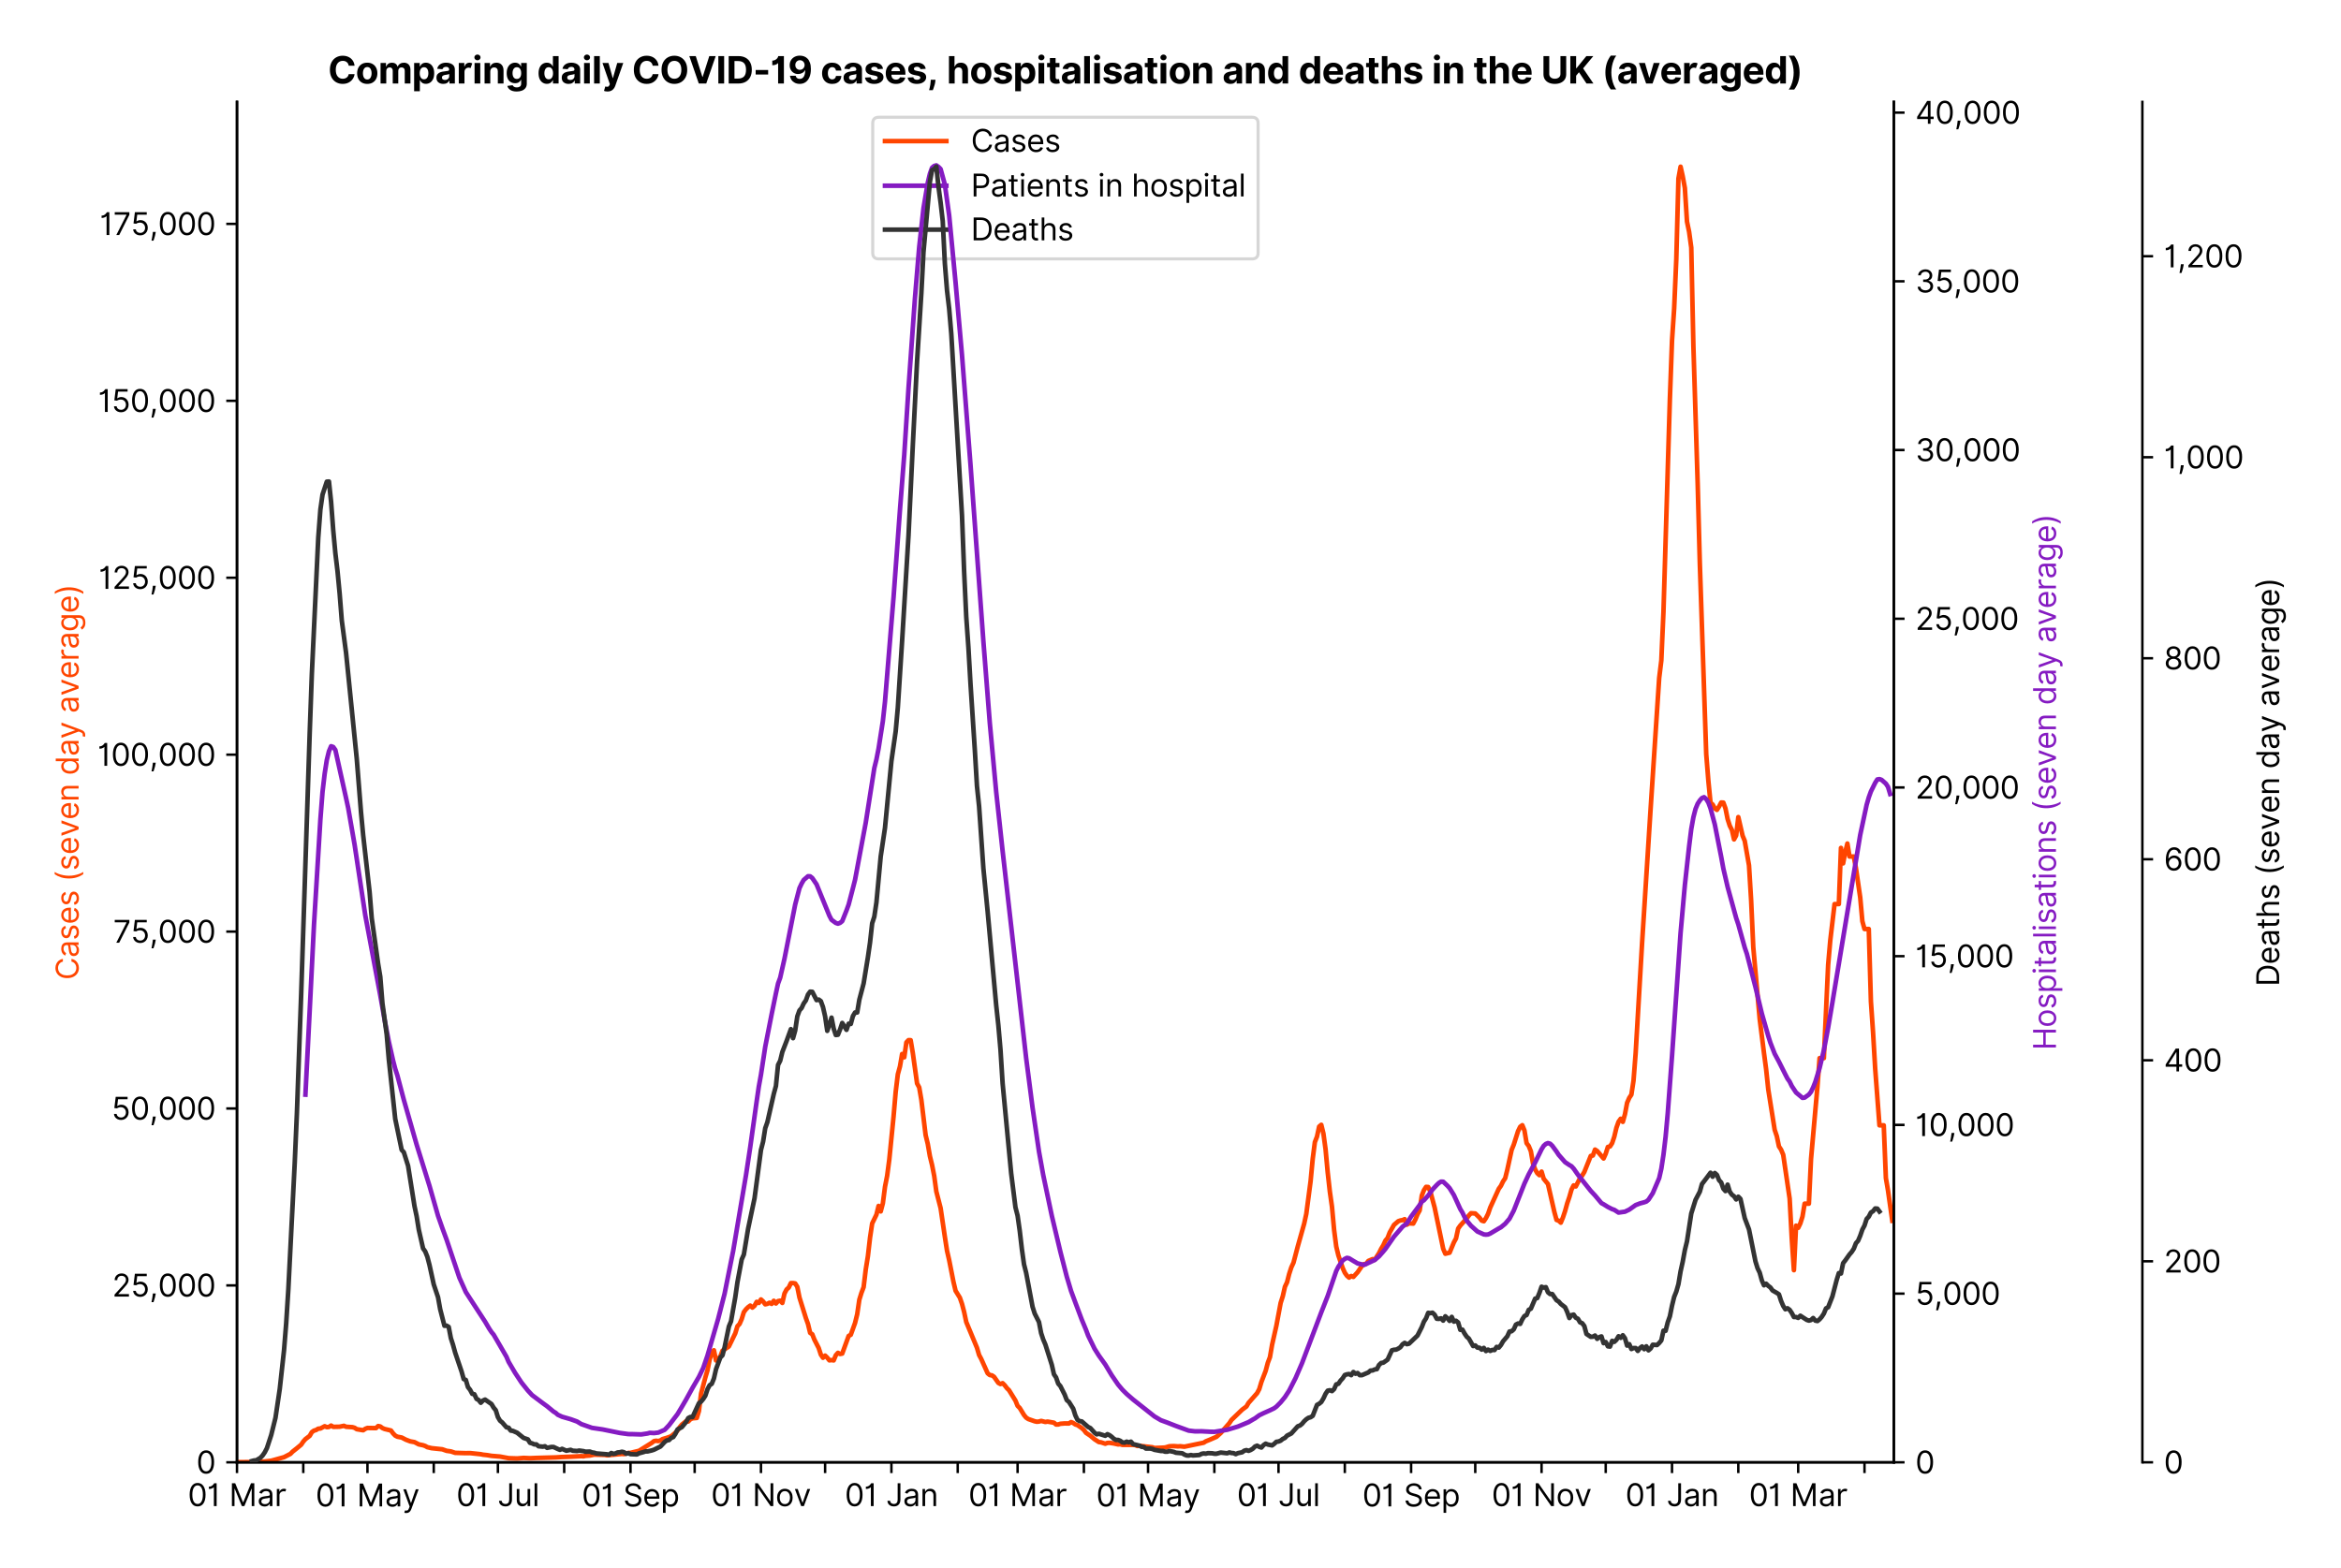 <?xml version="1.0" encoding="utf-8" standalone="no"?>
<!DOCTYPE svg PUBLIC "-//W3C//DTD SVG 1.1//EN"
  "http://www.w3.org/Graphics/SVG/1.1/DTD/svg11.dtd">
<svg xmlns:xlink="http://www.w3.org/1999/xlink" viewBox="0 0 762.978 511.234" xmlns="http://www.w3.org/2000/svg" version="1.1">
 <defs>
  <style type="text/css">*{stroke-linejoin: round; stroke-linecap: butt}</style>
 </defs>
 <g id="figure_1">
  <g id="patch_1">
   <path d="M 0 511.234 
L 762.978 511.234 
L 762.978 0 
L 0 0 
z
" style="fill: #ffffff"/>
  </g>
  <g id="axes_1">
   <g id="patch_2">
    <path d="M 77.239 476.745 
L 617.239 476.745 
L 617.239 33.225 
L 77.239 33.225 
z
" style="fill: #ffffff"/>
   </g>
   <g id="matplotlib.axis_1">
    <g id="xtick_1">
     <g id="line2d_1">
      <defs>
       <path id="ma68276ace4" d="M 0 0 
L 0 3.5 
" style="stroke: #000000; stroke-width: 0.8"/>
      </defs>
      <g>
       <use xlink:href="#ma68276ace4" x="77.239" y="476.745" style="stroke: #000000; stroke-width: 0.8"/>
      </g>
     </g>
     <g id="text_1">
      <!-- 01 Mar -->
      <g transform="translate(61.202 491.018)scale(0.1 -0.1)">
       <defs>
        <path id="Inter-Regular-30" d="M 2000 -64 
Q 1230 -64 806 561 
Q 382 1186 382 2327 
Q 382 3459 809 4088 
Q 1236 4718 2000 4718 
Q 2764 4718 3191 4088 
Q 3618 3459 3618 2327 
Q 3618 1186 3194 561 
Q 2771 -64 2000 -64 
z
M 2000 436 
Q 2509 436 2791 927 
Q 3073 1418 3073 2327 
Q 3073 3234 2789 3730 
Q 2505 4227 2000 4227 
Q 1496 4227 1211 3730 
Q 927 3234 927 2327 
Q 927 1418 1210 927 
Q 1493 436 2000 436 
z
" transform="scale(0.016)"/>
        <path id="Inter-Regular-31" d="M 1973 4655 
L 1973 0 
L 1409 0 
L 1409 3836 
L 1373 3836 
Q 1341 3773 1209 3692 
Q 1077 3611 868 3551 
Q 659 3491 391 3491 
L 391 3964 
Q 661 3964 859 4061 
Q 1057 4159 1190 4291 
Q 1323 4423 1392 4529 
Q 1461 4636 1473 4655 
L 1973 4655 
z
" transform="scale(0.016)"/>
        <path id="Inter-Regular-20" transform="scale(0.016)"/>
        <path id="Inter-Regular-4d" d="M 564 4655 
L 1236 4655 
L 2818 791 
L 2873 791 
L 4455 4655 
L 5127 4655 
L 5127 0 
L 4600 0 
L 4600 3536 
L 4555 3536 
L 3100 0 
L 2591 0 
L 1136 3536 
L 1091 3536 
L 1091 0 
L 564 0 
L 564 4655 
z
" transform="scale(0.016)"/>
        <path id="Inter-Regular-61" d="M 1518 -82 
Q 1186 -82 916 44 
Q 646 170 486 410 
Q 327 650 327 991 
Q 327 1291 445 1478 
Q 564 1666 761 1773 
Q 959 1880 1199 1933 
Q 1439 1986 1682 2018 
Q 2000 2059 2199 2080 
Q 2398 2102 2490 2154 
Q 2582 2207 2582 2336 
L 2582 2355 
Q 2582 2691 2399 2877 
Q 2216 3064 1846 3064 
Q 1461 3064 1243 2895 
Q 1025 2727 936 2536 
L 427 2718 
Q 564 3036 792 3214 
Q 1021 3393 1292 3464 
Q 1564 3536 1827 3536 
Q 1996 3536 2215 3496 
Q 2434 3457 2640 3334 
Q 2846 3211 2982 2963 
Q 3118 2716 3118 2300 
L 3118 0 
L 2582 0 
L 2582 473 
L 2555 473 
Q 2500 359 2373 229 
Q 2246 100 2034 9 
Q 1823 -82 1518 -82 
z
M 1600 400 
Q 1918 400 2137 525 
Q 2357 650 2469 847 
Q 2582 1045 2582 1264 
L 2582 1755 
Q 2548 1714 2433 1681 
Q 2318 1648 2169 1624 
Q 2021 1600 1881 1583 
Q 1741 1566 1655 1555 
Q 1446 1527 1265 1467 
Q 1084 1407 974 1287 
Q 864 1168 864 964 
Q 864 684 1072 542 
Q 1280 400 1600 400 
z
" transform="scale(0.016)"/>
        <path id="Inter-Regular-72" d="M 491 0 
L 491 3491 
L 1009 3491 
L 1009 2964 
L 1046 2964 
Q 1139 3223 1389 3384 
Q 1639 3545 1955 3545 
Q 2100 3545 2209 3511 
Q 2318 3477 2400 3418 
L 2218 2964 
Q 2161 2993 2085 3010 
Q 2009 3027 1909 3027 
Q 1527 3027 1277 2794 
Q 1027 2561 1027 2209 
L 1027 0 
L 491 0 
z
" transform="scale(0.016)"/>
       </defs>
       <use xlink:href="#Inter-Regular-30"/>
       <use xlink:href="#Inter-Regular-31" x="62.5"/>
       <use xlink:href="#Inter-Regular-20" x="106.676"/>
       <use xlink:href="#Inter-Regular-4d" x="134.801"/>
       <use xlink:href="#Inter-Regular-61" x="225.994"/>
       <use xlink:href="#Inter-Regular-72" x="282.386"/>
      </g>
     </g>
    </g>
    <g id="xtick_2">
     <g id="line2d_2">
      <g>
       <use xlink:href="#ma68276ace4" x="98.847" y="476.745" style="stroke: #000000; stroke-width: 0.8"/>
      </g>
     </g>
    </g>
    <g id="xtick_3">
     <g id="line2d_3">
      <g>
       <use xlink:href="#ma68276ace4" x="119.758" y="476.745" style="stroke: #000000; stroke-width: 0.8"/>
      </g>
     </g>
     <g id="text_2">
      <!-- 01 May -->
      <g transform="translate(102.855 491.117)scale(0.1 -0.1)">
       <defs>
        <path id="Inter-Regular-79" d="M 818 -1355 
Q 682 -1355 575 -1333 
Q 468 -1311 427 -1291 
L 564 -818 
Q 857 -893 1053 -814 
Q 1250 -736 1391 -345 
L 1509 -18 
L 218 3491 
L 800 3491 
L 1764 709 
L 1800 709 
L 2764 3491 
L 3346 3491 
L 1846 -564 
Q 1550 -1355 818 -1355 
z
" transform="scale(0.016)"/>
       </defs>
       <use xlink:href="#Inter-Regular-30"/>
       <use xlink:href="#Inter-Regular-31" x="62.5"/>
       <use xlink:href="#Inter-Regular-20" x="106.676"/>
       <use xlink:href="#Inter-Regular-4d" x="134.801"/>
       <use xlink:href="#Inter-Regular-61" x="225.994"/>
       <use xlink:href="#Inter-Regular-79" x="282.386"/>
      </g>
     </g>
    </g>
    <g id="xtick_4">
     <g id="line2d_4">
      <g>
       <use xlink:href="#ma68276ace4" x="141.365" y="476.745" style="stroke: #000000; stroke-width: 0.8"/>
      </g>
     </g>
    </g>
    <g id="xtick_5">
     <g id="line2d_5">
      <g>
       <use xlink:href="#ma68276ace4" x="162.276" y="476.745" style="stroke: #000000; stroke-width: 0.8"/>
      </g>
     </g>
     <g id="text_3">
      <!-- 01 Jul -->
      <g transform="translate(148.732 491.018)scale(0.1 -0.1)">
       <defs>
        <path id="Inter-Regular-4a" d="M 2346 4655 
L 2909 4655 
L 2909 1327 
Q 2909 657 2549 296 
Q 2189 -64 1582 -64 
Q 1200 -64 902 76 
Q 605 216 434 475 
Q 264 734 264 1091 
L 818 1091 
Q 818 795 1034 615 
Q 1250 436 1582 436 
Q 1948 436 2147 664 
Q 2346 893 2346 1327 
L 2346 4655 
z
" transform="scale(0.016)"/>
        <path id="Inter-Regular-75" d="M 2691 1427 
L 2691 3491 
L 3227 3491 
L 3227 0 
L 2691 0 
L 2691 591 
L 2655 591 
Q 2532 325 2273 140 
Q 2014 -45 1618 -45 
Q 1127 -45 809 280 
Q 491 605 491 1273 
L 491 3491 
L 1027 3491 
L 1027 1309 
Q 1027 927 1242 700 
Q 1457 473 1791 473 
Q 1991 473 2199 575 
Q 2407 677 2549 888 
Q 2691 1100 2691 1427 
z
" transform="scale(0.016)"/>
        <path id="Inter-Regular-6c" d="M 1027 4655 
L 1027 0 
L 491 0 
L 491 4655 
L 1027 4655 
z
" transform="scale(0.016)"/>
       </defs>
       <use xlink:href="#Inter-Regular-30"/>
       <use xlink:href="#Inter-Regular-31" x="62.5"/>
       <use xlink:href="#Inter-Regular-20" x="106.676"/>
       <use xlink:href="#Inter-Regular-4a" x="134.801"/>
       <use xlink:href="#Inter-Regular-75" x="189.063"/>
       <use xlink:href="#Inter-Regular-6c" x="247.159"/>
      </g>
     </g>
    </g>
    <g id="xtick_6">
     <g id="line2d_6">
      <g>
       <use xlink:href="#ma68276ace4" x="183.884" y="476.745" style="stroke: #000000; stroke-width: 0.8"/>
      </g>
     </g>
    </g>
    <g id="xtick_7">
     <g id="line2d_7">
      <g>
       <use xlink:href="#ma68276ace4" x="205.492" y="476.745" style="stroke: #000000; stroke-width: 0.8"/>
      </g>
     </g>
     <g id="text_4">
      <!-- 01 Sep -->
      <g transform="translate(189.604 491.117)scale(0.1 -0.1)">
       <defs>
        <path id="Inter-Regular-53" d="M 3109 3491 
Q 3068 3836 2777 4027 
Q 2486 4218 2064 4218 
Q 1600 4218 1318 3999 
Q 1036 3780 1036 3445 
Q 1036 3195 1189 3042 
Q 1343 2889 1553 2803 
Q 1764 2718 1936 2673 
L 2409 2545 
Q 2591 2498 2815 2414 
Q 3039 2330 3244 2185 
Q 3450 2041 3584 1816 
Q 3718 1591 3718 1264 
Q 3718 886 3521 581 
Q 3325 277 2949 97 
Q 2573 -82 2036 -82 
Q 1286 -82 845 272 
Q 405 627 364 1200 
L 946 1200 
Q 968 936 1124 764 
Q 1280 593 1519 510 
Q 1759 427 2036 427 
Q 2359 427 2616 533 
Q 2873 639 3023 828 
Q 3173 1018 3173 1273 
Q 3173 1505 3043 1650 
Q 2914 1795 2702 1886 
Q 2491 1977 2246 2045 
L 1673 2209 
Q 1127 2366 809 2657 
Q 491 2948 491 3418 
Q 491 3809 703 4101 
Q 916 4393 1276 4555 
Q 1636 4718 2082 4718 
Q 2532 4718 2882 4558 
Q 3232 4398 3437 4120 
Q 3643 3843 3655 3491 
L 3109 3491 
z
" transform="scale(0.016)"/>
        <path id="Inter-Regular-65" d="M 1955 -73 
Q 1450 -73 1085 151 
Q 721 375 524 778 
Q 327 1182 327 1718 
Q 327 2255 524 2665 
Q 721 3075 1074 3305 
Q 1427 3536 1900 3536 
Q 2173 3536 2439 3445 
Q 2705 3355 2923 3151 
Q 3141 2948 3270 2614 
Q 3400 2280 3400 1791 
L 3400 1564 
L 866 1564 
Q 884 1005 1183 707 
Q 1482 409 1955 409 
Q 2271 409 2498 545 
Q 2725 682 2827 955 
L 3346 809 
Q 3223 414 2854 170 
Q 2486 -73 1955 -73 
z
M 866 2027 
L 2855 2027 
Q 2855 2470 2595 2762 
Q 2336 3055 1900 3055 
Q 1593 3055 1368 2911 
Q 1143 2768 1013 2533 
Q 884 2298 866 2027 
z
" transform="scale(0.016)"/>
        <path id="Inter-Regular-70" d="M 491 -1309 
L 491 3491 
L 1009 3491 
L 1009 2936 
L 1073 2936 
Q 1132 3027 1237 3169 
Q 1343 3311 1542 3423 
Q 1741 3536 2082 3536 
Q 2523 3536 2859 3315 
Q 3196 3095 3384 2690 
Q 3573 2286 3573 1736 
Q 3573 1182 3384 776 
Q 3196 370 2861 148 
Q 2527 -73 2091 -73 
Q 1755 -73 1552 39 
Q 1350 152 1241 296 
Q 1132 441 1073 536 
L 1027 536 
L 1027 -1309 
L 491 -1309 
z
M 1018 1745 
Q 1018 1152 1276 780 
Q 1534 409 2018 409 
Q 2355 409 2581 587 
Q 2807 766 2921 1069 
Q 3036 1373 3036 1745 
Q 3036 2114 2923 2410 
Q 2811 2707 2585 2881 
Q 2359 3055 2018 3055 
Q 1527 3055 1272 2693 
Q 1018 2332 1018 1745 
z
" transform="scale(0.016)"/>
       </defs>
       <use xlink:href="#Inter-Regular-30"/>
       <use xlink:href="#Inter-Regular-31" x="62.5"/>
       <use xlink:href="#Inter-Regular-20" x="106.676"/>
       <use xlink:href="#Inter-Regular-53" x="134.801"/>
       <use xlink:href="#Inter-Regular-65" x="198.58"/>
       <use xlink:href="#Inter-Regular-70" x="256.818"/>
      </g>
     </g>
    </g>
    <g id="xtick_8">
     <g id="line2d_8">
      <g>
       <use xlink:href="#ma68276ace4" x="226.403" y="476.745" style="stroke: #000000; stroke-width: 0.8"/>
      </g>
     </g>
    </g>
    <g id="xtick_9">
     <g id="line2d_9">
      <g>
       <use xlink:href="#ma68276ace4" x="248.01" y="476.745" style="stroke: #000000; stroke-width: 0.8"/>
      </g>
     </g>
     <g id="text_5">
      <!-- 01 Nov -->
      <g transform="translate(231.739 491.018)scale(0.1 -0.1)">
       <defs>
        <path id="Inter-Regular-4e" d="M 4255 4655 
L 4255 0 
L 3709 0 
L 1173 3655 
L 1127 3655 
L 1127 0 
L 564 0 
L 564 4655 
L 1109 4655 
L 3655 991 
L 3700 991 
L 3700 4655 
L 4255 4655 
z
" transform="scale(0.016)"/>
        <path id="Inter-Regular-6f" d="M 1909 -73 
Q 1436 -73 1080 152 
Q 725 377 526 781 
Q 327 1186 327 1727 
Q 327 2273 526 2679 
Q 725 3086 1080 3311 
Q 1436 3536 1909 3536 
Q 2382 3536 2737 3311 
Q 3093 3086 3292 2679 
Q 3491 2273 3491 1727 
Q 3491 1186 3292 781 
Q 3093 377 2737 152 
Q 2382 -73 1909 -73 
z
M 1909 409 
Q 2268 409 2500 593 
Q 2732 777 2843 1077 
Q 2955 1377 2955 1727 
Q 2955 2077 2843 2379 
Q 2732 2682 2500 2868 
Q 2268 3055 1909 3055 
Q 1550 3055 1318 2868 
Q 1086 2682 975 2379 
Q 864 2077 864 1727 
Q 864 1377 975 1077 
Q 1086 777 1318 593 
Q 1550 409 1909 409 
z
" transform="scale(0.016)"/>
        <path id="Inter-Regular-76" d="M 3346 3491 
L 2055 0 
L 1509 0 
L 218 3491 
L 800 3491 
L 1764 709 
L 1800 709 
L 2764 3491 
L 3346 3491 
z
" transform="scale(0.016)"/>
       </defs>
       <use xlink:href="#Inter-Regular-30"/>
       <use xlink:href="#Inter-Regular-31" x="62.5"/>
       <use xlink:href="#Inter-Regular-20" x="106.676"/>
       <use xlink:href="#Inter-Regular-4e" x="134.801"/>
       <use xlink:href="#Inter-Regular-6f" x="210.085"/>
       <use xlink:href="#Inter-Regular-76" x="269.744"/>
      </g>
     </g>
    </g>
    <g id="xtick_10">
     <g id="line2d_10">
      <g>
       <use xlink:href="#ma68276ace4" x="268.921" y="476.745" style="stroke: #000000; stroke-width: 0.8"/>
      </g>
     </g>
    </g>
    <g id="xtick_11">
     <g id="line2d_11">
      <g>
       <use xlink:href="#ma68276ace4" x="290.529" y="476.745" style="stroke: #000000; stroke-width: 0.8"/>
      </g>
     </g>
     <g id="text_6">
      <!-- 01 Jan -->
      <g transform="translate(275.33 491.018)scale(0.1 -0.1)">
       <defs>
        <path id="Inter-Regular-6e" d="M 1027 2100 
L 1027 0 
L 491 0 
L 491 3491 
L 1009 3491 
L 1009 2945 
L 1055 2945 
Q 1177 3211 1427 3373 
Q 1677 3536 2073 3536 
Q 2602 3536 2928 3211 
Q 3255 2886 3255 2218 
L 3255 0 
L 2718 0 
L 2718 2182 
Q 2718 2593 2504 2824 
Q 2291 3055 1918 3055 
Q 1534 3055 1280 2806 
Q 1027 2557 1027 2100 
z
" transform="scale(0.016)"/>
       </defs>
       <use xlink:href="#Inter-Regular-30"/>
       <use xlink:href="#Inter-Regular-31" x="62.5"/>
       <use xlink:href="#Inter-Regular-20" x="106.676"/>
       <use xlink:href="#Inter-Regular-4a" x="134.801"/>
       <use xlink:href="#Inter-Regular-61" x="189.063"/>
       <use xlink:href="#Inter-Regular-6e" x="245.455"/>
      </g>
     </g>
    </g>
    <g id="xtick_12">
     <g id="line2d_12">
      <g>
       <use xlink:href="#ma68276ace4" x="312.137" y="476.745" style="stroke: #000000; stroke-width: 0.8"/>
      </g>
     </g>
    </g>
    <g id="xtick_13">
     <g id="line2d_13">
      <g>
       <use xlink:href="#ma68276ace4" x="331.654" y="476.745" style="stroke: #000000; stroke-width: 0.8"/>
      </g>
     </g>
     <g id="text_7">
      <!-- 01 Mar -->
      <g transform="translate(315.617 491.018)scale(0.1 -0.1)">
       <use xlink:href="#Inter-Regular-30"/>
       <use xlink:href="#Inter-Regular-31" x="62.5"/>
       <use xlink:href="#Inter-Regular-20" x="106.676"/>
       <use xlink:href="#Inter-Regular-4d" x="134.801"/>
       <use xlink:href="#Inter-Regular-61" x="225.994"/>
       <use xlink:href="#Inter-Regular-72" x="282.386"/>
      </g>
     </g>
    </g>
    <g id="xtick_14">
     <g id="line2d_14">
      <g>
       <use xlink:href="#ma68276ace4" x="353.261" y="476.745" style="stroke: #000000; stroke-width: 0.8"/>
      </g>
     </g>
    </g>
    <g id="xtick_15">
     <g id="line2d_15">
      <g>
       <use xlink:href="#ma68276ace4" x="374.172" y="476.745" style="stroke: #000000; stroke-width: 0.8"/>
      </g>
     </g>
     <g id="text_8">
      <!-- 01 May -->
      <g transform="translate(357.269 491.117)scale(0.1 -0.1)">
       <use xlink:href="#Inter-Regular-30"/>
       <use xlink:href="#Inter-Regular-31" x="62.5"/>
       <use xlink:href="#Inter-Regular-20" x="106.676"/>
       <use xlink:href="#Inter-Regular-4d" x="134.801"/>
       <use xlink:href="#Inter-Regular-61" x="225.994"/>
       <use xlink:href="#Inter-Regular-79" x="282.386"/>
      </g>
     </g>
    </g>
    <g id="xtick_16">
     <g id="line2d_16">
      <g>
       <use xlink:href="#ma68276ace4" x="395.78" y="476.745" style="stroke: #000000; stroke-width: 0.8"/>
      </g>
     </g>
    </g>
    <g id="xtick_17">
     <g id="line2d_17">
      <g>
       <use xlink:href="#ma68276ace4" x="416.691" y="476.745" style="stroke: #000000; stroke-width: 0.8"/>
      </g>
     </g>
     <g id="text_9">
      <!-- 01 Jul -->
      <g transform="translate(403.147 491.018)scale(0.1 -0.1)">
       <use xlink:href="#Inter-Regular-30"/>
       <use xlink:href="#Inter-Regular-31" x="62.5"/>
       <use xlink:href="#Inter-Regular-20" x="106.676"/>
       <use xlink:href="#Inter-Regular-4a" x="134.801"/>
       <use xlink:href="#Inter-Regular-75" x="189.063"/>
       <use xlink:href="#Inter-Regular-6c" x="247.159"/>
      </g>
     </g>
    </g>
    <g id="xtick_18">
     <g id="line2d_18">
      <g>
       <use xlink:href="#ma68276ace4" x="438.299" y="476.745" style="stroke: #000000; stroke-width: 0.8"/>
      </g>
     </g>
    </g>
    <g id="xtick_19">
     <g id="line2d_19">
      <g>
       <use xlink:href="#ma68276ace4" x="459.906" y="476.745" style="stroke: #000000; stroke-width: 0.8"/>
      </g>
     </g>
     <g id="text_10">
      <!-- 01 Sep -->
      <g transform="translate(444.019 491.117)scale(0.1 -0.1)">
       <use xlink:href="#Inter-Regular-30"/>
       <use xlink:href="#Inter-Regular-31" x="62.5"/>
       <use xlink:href="#Inter-Regular-20" x="106.676"/>
       <use xlink:href="#Inter-Regular-53" x="134.801"/>
       <use xlink:href="#Inter-Regular-65" x="198.58"/>
       <use xlink:href="#Inter-Regular-70" x="256.818"/>
      </g>
     </g>
    </g>
    <g id="xtick_20">
     <g id="line2d_20">
      <g>
       <use xlink:href="#ma68276ace4" x="480.817" y="476.745" style="stroke: #000000; stroke-width: 0.8"/>
      </g>
     </g>
    </g>
    <g id="xtick_21">
     <g id="line2d_21">
      <g>
       <use xlink:href="#ma68276ace4" x="502.425" y="476.745" style="stroke: #000000; stroke-width: 0.8"/>
      </g>
     </g>
     <g id="text_11">
      <!-- 01 Nov -->
      <g transform="translate(486.154 491.018)scale(0.1 -0.1)">
       <use xlink:href="#Inter-Regular-30"/>
       <use xlink:href="#Inter-Regular-31" x="62.5"/>
       <use xlink:href="#Inter-Regular-20" x="106.676"/>
       <use xlink:href="#Inter-Regular-4e" x="134.801"/>
       <use xlink:href="#Inter-Regular-6f" x="210.085"/>
       <use xlink:href="#Inter-Regular-76" x="269.744"/>
      </g>
     </g>
    </g>
    <g id="xtick_22">
     <g id="line2d_22">
      <g>
       <use xlink:href="#ma68276ace4" x="523.336" y="476.745" style="stroke: #000000; stroke-width: 0.8"/>
      </g>
     </g>
    </g>
    <g id="xtick_23">
     <g id="line2d_23">
      <g>
       <use xlink:href="#ma68276ace4" x="544.943" y="476.745" style="stroke: #000000; stroke-width: 0.8"/>
      </g>
     </g>
     <g id="text_12">
      <!-- 01 Jan -->
      <g transform="translate(529.744 491.018)scale(0.1 -0.1)">
       <use xlink:href="#Inter-Regular-30"/>
       <use xlink:href="#Inter-Regular-31" x="62.5"/>
       <use xlink:href="#Inter-Regular-20" x="106.676"/>
       <use xlink:href="#Inter-Regular-4a" x="134.801"/>
       <use xlink:href="#Inter-Regular-61" x="189.063"/>
       <use xlink:href="#Inter-Regular-6e" x="245.455"/>
      </g>
     </g>
    </g>
    <g id="xtick_24">
     <g id="line2d_24">
      <g>
       <use xlink:href="#ma68276ace4" x="566.551" y="476.745" style="stroke: #000000; stroke-width: 0.8"/>
      </g>
     </g>
    </g>
    <g id="xtick_25">
     <g id="line2d_25">
      <g>
       <use xlink:href="#ma68276ace4" x="586.068" y="476.745" style="stroke: #000000; stroke-width: 0.8"/>
      </g>
     </g>
     <g id="text_13">
      <!-- 01 Mar -->
      <g transform="translate(570.031 491.018)scale(0.1 -0.1)">
       <use xlink:href="#Inter-Regular-30"/>
       <use xlink:href="#Inter-Regular-31" x="62.5"/>
       <use xlink:href="#Inter-Regular-20" x="106.676"/>
       <use xlink:href="#Inter-Regular-4d" x="134.801"/>
       <use xlink:href="#Inter-Regular-61" x="225.994"/>
       <use xlink:href="#Inter-Regular-72" x="282.386"/>
      </g>
     </g>
    </g>
    <g id="xtick_26">
     <g id="line2d_26">
      <g>
       <use xlink:href="#ma68276ace4" x="607.676" y="476.745" style="stroke: #000000; stroke-width: 0.8"/>
      </g>
     </g>
    </g>
   </g>
   <g id="matplotlib.axis_2">
    <g id="ytick_1">
     <g id="line2d_27">
      <defs>
       <path id="m175d180e4f" d="M 0 0 
L -3.5 0 
" style="stroke: #000000; stroke-width: 0.8"/>
      </defs>
      <g>
       <use xlink:href="#m175d180e4f" x="77.239" y="476.745" style="stroke: #000000; stroke-width: 0.8"/>
      </g>
     </g>
     <g id="text_14">
      <!-- 0 -->
      <g transform="translate(63.989 480.382)scale(0.1 -0.1)">
       <use xlink:href="#Inter-Regular-30"/>
      </g>
     </g>
    </g>
    <g id="ytick_2">
     <g id="line2d_28">
      <g>
       <use xlink:href="#m175d180e4f" x="77.239" y="419.067" style="stroke: #000000; stroke-width: 0.8"/>
      </g>
     </g>
     <g id="text_15">
      <!-- 25,000 -->
      <g transform="translate(36.559 422.703)scale(0.1 -0.1)">
       <defs>
        <path id="Inter-Regular-32" d="M 482 0 
L 482 409 
L 2018 2091 
Q 2289 2386 2464 2605 
Q 2639 2825 2724 3019 
Q 2809 3214 2809 3427 
Q 2809 3795 2553 4011 
Q 2298 4227 1918 4227 
Q 1514 4227 1275 3985 
Q 1036 3743 1036 3345 
L 500 3345 
Q 500 3755 688 4064 
Q 877 4373 1203 4545 
Q 1530 4718 1936 4718 
Q 2346 4718 2661 4545 
Q 2977 4373 3156 4079 
Q 3336 3786 3336 3427 
Q 3336 3170 3244 2926 
Q 3152 2682 2926 2383 
Q 2700 2084 2300 1655 
L 1255 536 
L 1255 500 
L 3418 500 
L 3418 0 
L 482 0 
z
" transform="scale(0.016)"/>
        <path id="Inter-Regular-35" d="M 1936 -64 
Q 1536 -64 1216 95 
Q 896 255 702 532 
Q 509 809 491 1164 
L 1036 1164 
Q 1068 848 1324 642 
Q 1580 436 1936 436 
Q 2223 436 2447 570 
Q 2671 705 2799 940 
Q 2927 1175 2927 1473 
Q 2927 1777 2794 2017 
Q 2661 2257 2429 2395 
Q 2198 2534 1900 2536 
Q 1686 2539 1461 2472 
Q 1236 2405 1091 2300 
L 564 2364 
L 846 4655 
L 3264 4655 
L 3264 4155 
L 1318 4155 
L 1155 2782 
L 1182 2782 
Q 1325 2895 1541 2970 
Q 1757 3045 1991 3045 
Q 2418 3045 2753 2842 
Q 3089 2639 3281 2286 
Q 3473 1934 3473 1482 
Q 3473 1036 3274 687 
Q 3075 339 2727 137 
Q 2380 -64 1936 -64 
z
" transform="scale(0.016)"/>
        <path id="Inter-Regular-2c" d="M 1291 636 
L 1255 391 
Q 1216 132 1137 -163 
Q 1059 -459 975 -720 
Q 891 -982 836 -1136 
L 427 -1136 
Q 457 -991 504 -752 
Q 552 -514 601 -219 
Q 650 75 682 382 
L 709 636 
L 1291 636 
z
" transform="scale(0.016)"/>
       </defs>
       <use xlink:href="#Inter-Regular-32"/>
       <use xlink:href="#Inter-Regular-35" x="60.511"/>
       <use xlink:href="#Inter-Regular-2c" x="121.307"/>
       <use xlink:href="#Inter-Regular-30" x="149.29"/>
       <use xlink:href="#Inter-Regular-30" x="211.79"/>
       <use xlink:href="#Inter-Regular-30" x="274.29"/>
      </g>
     </g>
    </g>
    <g id="ytick_3">
     <g id="line2d_29">
      <g>
       <use xlink:href="#m175d180e4f" x="77.239" y="361.388" style="stroke: #000000; stroke-width: 0.8"/>
      </g>
     </g>
     <g id="text_16">
      <!-- 50,000 -->
      <g transform="translate(36.361 365.025)scale(0.1 -0.1)">
       <use xlink:href="#Inter-Regular-35"/>
       <use xlink:href="#Inter-Regular-30" x="60.795"/>
       <use xlink:href="#Inter-Regular-2c" x="123.295"/>
       <use xlink:href="#Inter-Regular-30" x="151.278"/>
       <use xlink:href="#Inter-Regular-30" x="213.778"/>
       <use xlink:href="#Inter-Regular-30" x="276.278"/>
      </g>
     </g>
    </g>
    <g id="ytick_4">
     <g id="line2d_30">
      <g>
       <use xlink:href="#m175d180e4f" x="77.239" y="303.71" style="stroke: #000000; stroke-width: 0.8"/>
      </g>
     </g>
     <g id="text_17">
      <!-- 75,000 -->
      <g transform="translate(36.9 307.346)scale(0.1 -0.1)">
       <defs>
        <path id="Inter-Regular-37" d="M 627 0 
L 2709 4118 
L 2709 4155 
L 309 4155 
L 309 4655 
L 3291 4655 
L 3291 4127 
L 1218 0 
L 627 0 
z
" transform="scale(0.016)"/>
       </defs>
       <use xlink:href="#Inter-Regular-37"/>
       <use xlink:href="#Inter-Regular-35" x="57.102"/>
       <use xlink:href="#Inter-Regular-2c" x="117.898"/>
       <use xlink:href="#Inter-Regular-30" x="145.881"/>
       <use xlink:href="#Inter-Regular-30" x="208.381"/>
       <use xlink:href="#Inter-Regular-30" x="270.881"/>
      </g>
     </g>
    </g>
    <g id="ytick_5">
     <g id="line2d_31">
      <g>
       <use xlink:href="#m175d180e4f" x="77.239" y="246.031" style="stroke: #000000; stroke-width: 0.8"/>
      </g>
     </g>
     <g id="text_18">
      <!-- 100,000 -->
      <g transform="translate(31.773 249.668)scale(0.1 -0.1)">
       <use xlink:href="#Inter-Regular-31"/>
       <use xlink:href="#Inter-Regular-30" x="44.176"/>
       <use xlink:href="#Inter-Regular-30" x="106.676"/>
       <use xlink:href="#Inter-Regular-2c" x="169.176"/>
       <use xlink:href="#Inter-Regular-30" x="197.159"/>
       <use xlink:href="#Inter-Regular-30" x="259.659"/>
       <use xlink:href="#Inter-Regular-30" x="322.159"/>
      </g>
     </g>
    </g>
    <g id="ytick_6">
     <g id="line2d_32">
      <g>
       <use xlink:href="#m175d180e4f" x="77.239" y="188.353" style="stroke: #000000; stroke-width: 0.8"/>
      </g>
     </g>
     <g id="text_19">
      <!-- 125,000 -->
      <g transform="translate(32.142 191.99)scale(0.1 -0.1)">
       <use xlink:href="#Inter-Regular-31"/>
       <use xlink:href="#Inter-Regular-32" x="44.176"/>
       <use xlink:href="#Inter-Regular-35" x="104.688"/>
       <use xlink:href="#Inter-Regular-2c" x="165.483"/>
       <use xlink:href="#Inter-Regular-30" x="193.466"/>
       <use xlink:href="#Inter-Regular-30" x="255.966"/>
       <use xlink:href="#Inter-Regular-30" x="318.466"/>
      </g>
     </g>
    </g>
    <g id="ytick_7">
     <g id="line2d_33">
      <g>
       <use xlink:href="#m175d180e4f" x="77.239" y="130.674" style="stroke: #000000; stroke-width: 0.8"/>
      </g>
     </g>
     <g id="text_20">
      <!-- 150,000 -->
      <g transform="translate(31.944 134.311)scale(0.1 -0.1)">
       <use xlink:href="#Inter-Regular-31"/>
       <use xlink:href="#Inter-Regular-35" x="44.176"/>
       <use xlink:href="#Inter-Regular-30" x="104.972"/>
       <use xlink:href="#Inter-Regular-2c" x="167.472"/>
       <use xlink:href="#Inter-Regular-30" x="195.455"/>
       <use xlink:href="#Inter-Regular-30" x="257.955"/>
       <use xlink:href="#Inter-Regular-30" x="320.455"/>
      </g>
     </g>
    </g>
    <g id="ytick_8">
     <g id="line2d_34">
      <g>
       <use xlink:href="#m175d180e4f" x="77.239" y="72.996" style="stroke: #000000; stroke-width: 0.8"/>
      </g>
     </g>
     <g id="text_21">
      <!-- 175,000 -->
      <g transform="translate(32.483 76.633)scale(0.1 -0.1)">
       <use xlink:href="#Inter-Regular-31"/>
       <use xlink:href="#Inter-Regular-37" x="44.176"/>
       <use xlink:href="#Inter-Regular-35" x="101.278"/>
       <use xlink:href="#Inter-Regular-2c" x="162.074"/>
       <use xlink:href="#Inter-Regular-30" x="190.057"/>
       <use xlink:href="#Inter-Regular-30" x="252.557"/>
       <use xlink:href="#Inter-Regular-30" x="315.057"/>
      </g>
     </g>
    </g>
    <g id="text_22">
     <!-- Cases (seven day average) -->
     <g style="fill: #ff4500" transform="translate(25.614 319.49)rotate(-90)scale(0.1 -0.1)">
      <defs>
       <path id="Inter-Regular-43" d="M 4309 3200 
L 3746 3200 
Q 3677 3523 3484 3743 
Q 3291 3964 3018 4077 
Q 2746 4191 2436 4191 
Q 2014 4191 1672 3977 
Q 1330 3764 1128 3348 
Q 927 2932 927 2327 
Q 927 1723 1128 1307 
Q 1330 891 1672 677 
Q 2014 464 2436 464 
Q 2746 464 3018 577 
Q 3291 691 3484 911 
Q 3677 1132 3746 1455 
L 4309 1455 
Q 4223 977 3957 637 
Q 3691 298 3298 117 
Q 2905 -64 2436 -64 
Q 1841 -64 1377 227 
Q 914 518 648 1054 
Q 382 1591 382 2327 
Q 382 3064 648 3600 
Q 914 4136 1377 4427 
Q 1841 4718 2436 4718 
Q 2905 4718 3298 4537 
Q 3691 4357 3957 4017 
Q 4223 3677 4309 3200 
z
" transform="scale(0.016)"/>
       <path id="Inter-Regular-73" d="M 2964 2709 
L 2482 2573 
Q 2411 2755 2245 2914 
Q 2080 3073 1727 3073 
Q 1407 3073 1194 2926 
Q 982 2780 982 2555 
Q 982 2355 1127 2239 
Q 1273 2123 1582 2045 
L 2100 1918 
Q 3027 1691 3027 973 
Q 3027 673 2855 436 
Q 2684 200 2377 63 
Q 2071 -73 1664 -73 
Q 1130 -73 780 159 
Q 430 391 336 836 
L 846 964 
Q 989 400 1655 400 
Q 2030 400 2251 560 
Q 2473 720 2473 945 
Q 2473 1316 1955 1436 
L 1373 1573 
Q 893 1686 669 1926 
Q 446 2166 446 2527 
Q 446 2823 613 3050 
Q 780 3277 1069 3406 
Q 1359 3536 1727 3536 
Q 2246 3536 2542 3309 
Q 2839 3082 2964 2709 
z
" transform="scale(0.016)"/>
       <path id="Inter-Regular-28" d="M 682 1964 
Q 682 2823 906 3544 
Q 1130 4266 1546 4873 
L 2018 4873 
Q 1800 4573 1623 4095 
Q 1446 3618 1341 3061 
Q 1236 2505 1236 1964 
Q 1236 1423 1341 866 
Q 1446 309 1623 -168 
Q 1800 -645 2018 -945 
L 1546 -945 
Q 1130 -339 906 383 
Q 682 1105 682 1964 
z
" transform="scale(0.016)"/>
       <path id="Inter-Regular-64" d="M 1809 -73 
Q 1373 -73 1039 148 
Q 705 370 516 776 
Q 327 1182 327 1736 
Q 327 2286 516 2690 
Q 705 3095 1041 3315 
Q 1377 3536 1818 3536 
Q 2159 3536 2358 3423 
Q 2557 3311 2662 3169 
Q 2768 3027 2827 2936 
L 2873 2936 
L 2873 4655 
L 3409 4655 
L 3409 0 
L 2891 0 
L 2891 536 
L 2827 536 
Q 2768 441 2659 296 
Q 2550 152 2348 39 
Q 2146 -73 1809 -73 
z
M 1882 409 
Q 2366 409 2624 780 
Q 2882 1152 2882 1745 
Q 2882 2332 2627 2693 
Q 2373 3055 1882 3055 
Q 1541 3055 1315 2881 
Q 1089 2707 976 2410 
Q 864 2114 864 1745 
Q 864 1373 978 1069 
Q 1093 766 1319 587 
Q 1546 409 1882 409 
z
" transform="scale(0.016)"/>
       <path id="Inter-Regular-67" d="M 1900 -1382 
Q 1316 -1382 976 -1169 
Q 636 -957 473 -682 
L 900 -382 
Q 973 -477 1084 -601 
Q 1196 -725 1390 -817 
Q 1584 -909 1900 -909 
Q 2323 -909 2598 -704 
Q 2873 -500 2873 -64 
L 2873 645 
L 2827 645 
Q 2768 550 2660 410 
Q 2552 270 2351 162 
Q 2150 55 1809 55 
Q 1386 55 1051 255 
Q 716 455 521 836 
Q 327 1218 327 1764 
Q 327 2300 516 2699 
Q 705 3098 1041 3317 
Q 1377 3536 1818 3536 
Q 2159 3536 2360 3423 
Q 2561 3311 2669 3169 
Q 2777 3027 2836 2936 
L 2891 2936 
L 2891 3491 
L 3409 3491 
L 3409 -100 
Q 3409 -550 3205 -833 
Q 3002 -1116 2660 -1249 
Q 2318 -1382 1900 -1382 
z
M 1882 536 
Q 2366 536 2624 864 
Q 2882 1193 2882 1773 
Q 2882 2339 2627 2697 
Q 2373 3055 1882 3055 
Q 1541 3055 1315 2882 
Q 1089 2709 976 2418 
Q 864 2127 864 1773 
Q 864 1227 1120 881 
Q 1377 536 1882 536 
z
" transform="scale(0.016)"/>
       <path id="Inter-Regular-29" d="M 1638 1940 
Q 1638 1081 1414 359 
Q 1191 -362 775 -969 
L 302 -969 
Q 520 -669 697 -191 
Q 875 286 979 842 
Q 1084 1399 1084 1940 
Q 1084 2481 979 3038 
Q 875 3595 697 4072 
Q 520 4549 302 4849 
L 775 4849 
Q 1191 4243 1414 3521 
Q 1638 2799 1638 1940 
z
" transform="scale(0.016)"/>
      </defs>
      <use xlink:href="#Inter-Regular-43"/>
      <use xlink:href="#Inter-Regular-61" x="72.727"/>
      <use xlink:href="#Inter-Regular-73" x="129.119"/>
      <use xlink:href="#Inter-Regular-65" x="181.392"/>
      <use xlink:href="#Inter-Regular-73" x="239.631"/>
      <use xlink:href="#Inter-Regular-20" x="291.903"/>
      <use xlink:href="#Inter-Regular-28" x="320.028"/>
      <use xlink:href="#Inter-Regular-73" x="356.25"/>
      <use xlink:href="#Inter-Regular-65" x="408.523"/>
      <use xlink:href="#Inter-Regular-76" x="466.761"/>
      <use xlink:href="#Inter-Regular-65" x="522.443"/>
      <use xlink:href="#Inter-Regular-6e" x="580.682"/>
      <use xlink:href="#Inter-Regular-20" x="639.205"/>
      <use xlink:href="#Inter-Regular-64" x="667.33"/>
      <use xlink:href="#Inter-Regular-61" x="729.404"/>
      <use xlink:href="#Inter-Regular-79" x="785.796"/>
      <use xlink:href="#Inter-Regular-20" x="841.477"/>
      <use xlink:href="#Inter-Regular-61" x="869.602"/>
      <use xlink:href="#Inter-Regular-76" x="925.994"/>
      <use xlink:href="#Inter-Regular-65" x="981.676"/>
      <use xlink:href="#Inter-Regular-72" x="1039.915"/>
      <use xlink:href="#Inter-Regular-61" x="1078.267"/>
      <use xlink:href="#Inter-Regular-67" x="1134.659"/>
      <use xlink:href="#Inter-Regular-65" x="1195.597"/>
      <use xlink:href="#Inter-Regular-29" x="1253.835"/>
     </g>
    </g>
   </g>
   <g id="line2d_35">
    <path d="M 60.51 476.744 
L 82.118 476.667 
L 85.603 476.535 
L 88.391 476.225 
L 92.574 475.062 
L 94.665 473.98 
L 95.362 473.263 
L 96.756 472.156 
L 98.15 470.996 
L 98.847 469.969 
L 99.544 469.18 
L 100.938 468.117 
L 101.635 466.898 
L 102.332 466.411 
L 103.029 466.201 
L 103.726 465.773 
L 104.423 465.723 
L 105.817 464.975 
L 106.514 465.276 
L 107.211 465.21 
L 107.908 464.76 
L 108.605 465.176 
L 110.696 465.134 
L 112.09 464.838 
L 112.787 465.152 
L 114.878 465.284 
L 115.575 465.486 
L 116.273 465.943 
L 118.364 466.288 
L 119.061 465.81 
L 119.758 465.542 
L 122.546 465.59 
L 123.243 464.919 
L 123.94 465.057 
L 124.637 465.569 
L 125.334 465.868 
L 127.425 466.372 
L 128.122 467.317 
L 128.819 468.032 
L 129.516 468.391 
L 130.91 468.657 
L 132.304 469.376 
L 133.698 469.904 
L 135.092 470.156 
L 136.486 470.885 
L 137.88 471.171 
L 138.577 471.411 
L 139.274 471.804 
L 140.668 472.129 
L 142.062 472.276 
L 144.154 472.497 
L 145.548 472.99 
L 146.942 473.185 
L 148.336 473.649 
L 151.821 473.751 
L 153.215 473.73 
L 156.7 474.099 
L 157.397 474.252 
L 158.791 474.397 
L 160.185 474.636 
L 162.973 474.864 
L 165.761 475.387 
L 168.549 475.477 
L 170.641 475.306 
L 172.732 475.397 
L 174.823 475.312 
L 181.096 475.138 
L 183.187 475.009 
L 185.975 474.912 
L 189.46 474.734 
L 190.157 474.786 
L 190.854 474.629 
L 192.248 474.531 
L 193.642 474.238 
L 197.128 474.321 
L 197.825 474.456 
L 202.704 473.999 
L 203.401 474.059 
L 204.795 473.693 
L 205.492 473.657 
L 208.28 472.984 
L 212.462 470.375 
L 213.159 469.82 
L 213.856 469.708 
L 214.553 469.815 
L 215.25 469.603 
L 215.947 469.164 
L 217.341 468.749 
L 218.735 468.256 
L 220.129 467.08 
L 220.826 466.36 
L 221.523 465.292 
L 222.22 464.451 
L 223.615 463.326 
L 224.312 463.432 
L 225.009 462.702 
L 225.706 462.395 
L 227.1 462.272 
L 227.797 460.021 
L 228.494 454.33 
L 229.888 449.073 
L 230.585 446.748 
L 231.282 443.246 
L 231.979 440.973 
L 232.676 440.217 
L 233.373 443.542 
L 234.07 443.088 
L 234.767 442.201 
L 235.464 440.367 
L 237.555 438.973 
L 239.646 434.675 
L 240.343 432.38 
L 241.04 431.635 
L 241.737 430.026 
L 242.434 427.771 
L 243.131 426.846 
L 243.828 426.158 
L 244.525 425.646 
L 245.222 426.301 
L 245.919 425.7 
L 246.616 424.423 
L 247.313 424.785 
L 248.01 423.643 
L 248.707 424.282 
L 249.404 425.227 
L 250.102 425.07 
L 250.799 424.716 
L 251.496 425.084 
L 252.193 424.082 
L 252.89 424.966 
L 253.587 424.175 
L 254.284 424.045 
L 254.981 424.779 
L 255.678 421.704 
L 256.375 420.381 
L 257.072 419.754 
L 257.769 418.307 
L 258.466 418.303 
L 259.163 418.422 
L 259.86 419.523 
L 260.557 423.002 
L 262.648 429.703 
L 263.345 431.652 
L 264.042 434.537 
L 264.739 434.997 
L 265.436 436.764 
L 266.83 439.477 
L 267.527 441.622 
L 268.224 442.65 
L 268.921 441.948 
L 269.618 442.621 
L 270.315 443.503 
L 271.012 443.412 
L 271.709 443.522 
L 272.406 441.835 
L 273.103 441.048 
L 273.8 441.427 
L 274.497 441.292 
L 276.588 435.55 
L 277.286 435.163 
L 278.68 431.302 
L 279.377 428.473 
L 280.074 423.721 
L 280.771 421.468 
L 281.468 419.639 
L 282.165 413.877 
L 282.862 409.56 
L 283.559 403.51 
L 284.256 398.871 
L 285.65 395.999 
L 286.347 393.152 
L 287.044 394.941 
L 287.741 392.297 
L 288.438 386.915 
L 289.135 383.36 
L 289.832 378.081 
L 291.226 364.043 
L 291.923 355.971 
L 292.62 350.237 
L 293.317 347.672 
L 294.014 343.619 
L 294.711 344.698 
L 295.408 339.83 
L 296.105 339.101 
L 296.802 339.118 
L 297.499 343.275 
L 298.893 353.222 
L 299.59 354.52 
L 300.287 358.571 
L 301.681 370.085 
L 302.378 372.93 
L 303.075 376.944 
L 303.773 379.785 
L 304.47 383.342 
L 305.167 388.45 
L 306.561 393.852 
L 307.955 403.28 
L 308.652 407.761 
L 309.349 410.797 
L 310.743 417.87 
L 311.44 420.809 
L 312.834 423.062 
L 313.531 425.075 
L 314.228 427.727 
L 314.925 431.011 
L 318.41 439.39 
L 319.107 441.744 
L 319.804 443.052 
L 321.895 447.721 
L 322.592 448.294 
L 323.289 448.392 
L 323.986 448.865 
L 325.38 450.849 
L 326.077 451.224 
L 326.774 450.935 
L 327.471 451.639 
L 328.168 452.556 
L 328.865 453.239 
L 330.957 456.625 
L 331.654 458.334 
L 332.351 459.026 
L 333.745 461.321 
L 334.442 462.17 
L 335.139 462.63 
L 337.23 463.364 
L 337.927 463.515 
L 338.624 463.456 
L 339.321 463.237 
L 340.715 463.588 
L 341.412 463.464 
L 343.503 463.823 
L 344.2 464.419 
L 344.897 464.401 
L 345.594 464.173 
L 346.988 464.061 
L 348.382 464.081 
L 349.079 463.624 
L 349.776 463.912 
L 350.473 464.39 
L 351.17 464.616 
L 352.564 465.57 
L 353.261 466.202 
L 353.958 467.12 
L 355.352 468.061 
L 356.746 469.232 
L 358.141 470.135 
L 358.838 470.218 
L 360.232 470.68 
L 360.929 470.414 
L 361.626 470.383 
L 363.02 470.591 
L 364.414 470.9 
L 365.111 470.85 
L 365.808 471.049 
L 369.293 471.065 
L 369.99 471.121 
L 370.687 471.417 
L 371.384 471.364 
L 375.566 471.833 
L 376.263 472.076 
L 378.354 471.992 
L 379.748 471.914 
L 381.142 471.506 
L 382.536 471.446 
L 383.93 471.55 
L 384.628 471.499 
L 386.022 471.644 
L 392.295 470.347 
L 392.992 469.901 
L 394.386 469.338 
L 396.477 468.426 
L 397.871 467.178 
L 400.659 463.997 
L 401.356 462.939 
L 404.841 459.581 
L 406.235 458.546 
L 406.932 457.355 
L 409.72 454.185 
L 410.417 452.882 
L 411.115 450.549 
L 412.509 446.913 
L 413.206 444.293 
L 413.903 442.45 
L 414.6 438.418 
L 415.994 432.226 
L 417.388 424.777 
L 418.085 422.596 
L 418.782 419.508 
L 419.479 418.036 
L 420.176 415.302 
L 420.873 413.166 
L 421.57 411.663 
L 422.964 406.368 
L 425.055 398.936 
L 425.752 395.722 
L 427.146 385.12 
L 427.843 377.768 
L 428.54 372.366 
L 429.237 370.561 
L 429.934 367.298 
L 430.631 366.704 
L 431.328 369.554 
L 432.025 374.657 
L 432.722 382.198 
L 433.419 388.456 
L 434.116 393.4 
L 434.813 400.996 
L 435.51 406.391 
L 436.207 409.288 
L 437.601 413.381 
L 438.299 414.931 
L 438.996 415.919 
L 439.693 416.519 
L 440.39 415.999 
L 441.087 416.296 
L 442.481 414.762 
L 443.875 412.729 
L 444.572 412.13 
L 445.269 412.031 
L 445.966 411.088 
L 447.36 410.495 
L 448.057 410.719 
L 449.451 408.537 
L 450.148 407.123 
L 450.845 405.97 
L 451.542 404.449 
L 452.239 403.613 
L 452.936 401.799 
L 454.33 399.34 
L 455.724 398.136 
L 456.421 397.895 
L 457.118 397.78 
L 457.815 397.469 
L 458.512 399.261 
L 459.209 398.819 
L 460.603 398.911 
L 461.3 397.583 
L 461.997 395.879 
L 462.694 394.621 
L 463.391 389.771 
L 464.088 388.021 
L 464.786 386.94 
L 465.483 386.986 
L 466.18 388.454 
L 467.574 393.684 
L 470.362 407.101 
L 471.059 408.74 
L 472.453 408.398 
L 473.847 405.033 
L 474.544 403.76 
L 475.241 400.53 
L 475.938 399.55 
L 478.029 397.247 
L 478.726 396.271 
L 479.423 395.525 
L 480.817 395.616 
L 482.211 396.982 
L 482.908 397.933 
L 483.605 398.149 
L 484.302 397.118 
L 484.999 395.727 
L 485.696 393.687 
L 488.484 387.563 
L 489.181 386.599 
L 489.878 385.16 
L 490.575 384.116 
L 491.272 381.323 
L 492.667 374.897 
L 493.364 373.177 
L 494.758 368.792 
L 495.455 367.353 
L 496.152 366.838 
L 496.849 368.545 
L 497.546 372.694 
L 498.243 373.611 
L 498.94 375.325 
L 499.637 379.335 
L 500.334 381.257 
L 501.031 382.478 
L 501.728 383.122 
L 502.425 381.965 
L 503.122 384.302 
L 504.516 386.02 
L 506.607 395.159 
L 507.304 397.715 
L 508.001 397.962 
L 508.698 398.611 
L 509.395 396.917 
L 510.092 394.825 
L 510.789 392.301 
L 511.486 390.254 
L 512.183 387.821 
L 512.88 386.461 
L 513.577 386.812 
L 514.971 384.088 
L 515.668 383.234 
L 516.365 382.085 
L 518.457 376.855 
L 519.154 376.713 
L 519.851 374.785 
L 520.548 375.238 
L 522.639 377.685 
L 523.336 376.137 
L 524.033 373.927 
L 524.73 373.764 
L 525.427 372.683 
L 526.124 370.603 
L 526.821 367.677 
L 527.518 365.708 
L 528.215 364.73 
L 528.912 365.744 
L 529.609 363.236 
L 530.306 359.536 
L 531.003 357.934 
L 531.7 356.879 
L 532.397 352.291 
L 533.094 343.304 
L 535.185 307.476 
L 537.973 263.581 
L 540.761 221.047 
L 541.458 215.333 
L 542.155 199.446 
L 544.246 130.079 
L 544.943 111.043 
L 545.641 100.581 
L 546.338 84.537 
L 547.035 58.205 
L 547.732 54.345 
L 548.429 57.462 
L 549.126 61.284 
L 549.823 72.242 
L 550.52 75.601 
L 551.217 80.721 
L 551.914 112.988 
L 553.308 157.741 
L 554.005 183.647 
L 556.096 245.907 
L 556.793 254.605 
L 557.49 261.697 
L 558.187 262.28 
L 558.884 263.554 
L 559.581 264.032 
L 560.278 262.952 
L 560.975 261.628 
L 561.672 261.663 
L 562.369 263.567 
L 563.066 267.025 
L 563.763 269.204 
L 564.46 270.586 
L 565.157 273.655 
L 565.854 272.363 
L 566.551 266.386 
L 567.945 272.45 
L 568.642 274.139 
L 570.036 282.13 
L 570.733 293.582 
L 571.43 308.833 
L 573.522 332.257 
L 574.916 343.309 
L 575.613 348.575 
L 576.31 355.165 
L 578.401 368.332 
L 579.098 370.419 
L 579.795 373.748 
L 580.492 374.816 
L 581.189 376.482 
L 583.28 390.747 
L 583.977 403.829 
L 584.674 414.103 
L 585.371 399.587 
L 586.068 400.289 
L 586.765 398.851 
L 587.462 396.636 
L 588.159 392.415 
L 589.553 392.415 
L 590.25 377.862 
L 592.341 354.249 
L 593.038 344.968 
L 594.432 344.968 
L 595.826 314.552 
L 596.523 306.581 
L 597.917 294.745 
L 599.312 294.745 
L 600.009 276.44 
L 600.706 281.476 
L 601.403 277.805 
L 602.1 275.008 
L 602.797 279.24 
L 604.191 279.24 
L 604.888 283.037 
L 606.282 292.592 
L 606.979 300.332 
L 607.676 302.869 
L 609.07 302.869 
L 609.767 326.474 
L 610.464 336.569 
L 611.161 348.413 
L 612.555 366.877 
L 613.949 366.877 
L 614.646 384.075 
L 615.343 388.157 
L 616.737 397.993 
L 616.737 397.993 
" clip-path="url(#p7991647ac1)" style="fill: none; stroke: #ff4500; stroke-width: 1.5; stroke-linecap: square"/>
   </g>
   <g id="patch_3">
    <path d="M 77.239 476.745 
L 77.239 33.225 
" style="fill: none; stroke: #000000; stroke-width: 0.8; stroke-linejoin: miter; stroke-linecap: square"/>
   </g>
   <g id="patch_4">
    <path d="M 617.239 476.745 
L 617.239 33.225 
" style="fill: none; stroke: #000000; stroke-width: 0.8; stroke-linejoin: miter; stroke-linecap: square"/>
   </g>
   <g id="patch_5">
    <path d="M 77.239 476.745 
L 617.239 476.745 
" style="fill: none; stroke: #000000; stroke-width: 0.8; stroke-linejoin: miter; stroke-linecap: square"/>
   </g>
   <g id="text_23">
    <!-- Comparing daily COVID-19 cases, hospitalisation and deaths in the UK (averaged) -->
    <g transform="translate(106.899 27.225)scale(0.12 -0.12)">
     <defs>
      <path id="Inter-Bold-43" d="M 4511 3025 
L 3516 3025 
Q 3459 3409 3188 3628 
Q 2918 3848 2514 3848 
Q 1973 3848 1647 3451 
Q 1321 3055 1321 2327 
Q 1321 1582 1649 1194 
Q 1977 807 2507 807 
Q 2900 807 3173 1012 
Q 3446 1218 3516 1591 
L 4511 1586 
Q 4459 1159 4207 782 
Q 3955 405 3522 170 
Q 3089 -64 2491 -64 
Q 1868 -64 1378 218 
Q 889 500 606 1034 
Q 323 1568 323 2327 
Q 323 3089 609 3623 
Q 896 4157 1386 4437 
Q 1877 4718 2491 4718 
Q 3030 4718 3463 4519 
Q 3896 4320 4172 3942 
Q 4448 3564 4511 3025 
z
" transform="scale(0.016)"/>
      <path id="Inter-Bold-6f" d="M 1964 -68 
Q 1434 -68 1049 158 
Q 664 384 455 789 
Q 246 1195 246 1732 
Q 246 2273 455 2678 
Q 664 3084 1049 3310 
Q 1434 3536 1964 3536 
Q 2493 3536 2878 3310 
Q 3264 3084 3473 2678 
Q 3682 2273 3682 1732 
Q 3682 1195 3473 789 
Q 3264 384 2878 158 
Q 2493 -68 1964 -68 
z
M 1968 682 
Q 2327 682 2512 982 
Q 2698 1282 2698 1739 
Q 2698 2195 2512 2496 
Q 2327 2798 1968 2798 
Q 1602 2798 1416 2496 
Q 1230 2195 1230 1739 
Q 1230 1282 1416 982 
Q 1602 682 1968 682 
z
" transform="scale(0.016)"/>
      <path id="Inter-Bold-6d" d="M 386 0 
L 386 3491 
L 1309 3491 
L 1309 2875 
L 1350 2875 
Q 1459 3184 1715 3360 
Q 1971 3536 2323 3536 
Q 2682 3536 2934 3358 
Q 3186 3180 3271 2875 
L 3307 2875 
Q 3414 3175 3694 3355 
Q 3975 3536 4359 3536 
Q 4848 3536 5153 3226 
Q 5459 2916 5459 2348 
L 5459 0 
L 4493 0 
L 4493 2157 
Q 4493 2448 4338 2593 
Q 4184 2739 3952 2739 
Q 3689 2739 3541 2570 
Q 3393 2402 3393 2132 
L 3393 0 
L 2455 0 
L 2455 2177 
Q 2455 2434 2308 2586 
Q 2161 2739 1923 2739 
Q 1682 2739 1518 2562 
Q 1355 2386 1355 2095 
L 1355 0 
L 386 0 
z
" transform="scale(0.016)"/>
      <path id="Inter-Bold-70" d="M 386 -1309 
L 386 3491 
L 1341 3491 
L 1341 2905 
L 1384 2905 
Q 1450 3048 1570 3193 
Q 1691 3339 1888 3437 
Q 2086 3536 2377 3536 
Q 2761 3536 3081 3337 
Q 3402 3139 3596 2740 
Q 3791 2341 3791 1741 
Q 3791 1157 3602 756 
Q 3414 355 3093 149 
Q 2773 -57 2375 -57 
Q 2093 -57 1896 36 
Q 1700 130 1576 272 
Q 1452 414 1384 559 
L 1355 559 
L 1355 -1309 
L 386 -1309 
z
M 1334 1745 
Q 1334 1280 1526 997 
Q 1718 714 2068 714 
Q 2425 714 2613 1001 
Q 2802 1289 2802 1745 
Q 2802 2200 2614 2483 
Q 2427 2766 2068 2766 
Q 1716 2766 1525 2490 
Q 1334 2214 1334 1745 
z
" transform="scale(0.016)"/>
      <path id="Inter-Bold-61" d="M 1382 -66 
Q 882 -66 552 195 
Q 223 457 223 975 
Q 223 1366 407 1588 
Q 591 1811 890 1914 
Q 1189 2018 1534 2050 
Q 1989 2095 2184 2145 
Q 2380 2195 2380 2364 
L 2380 2377 
Q 2380 2593 2244 2711 
Q 2109 2830 1861 2830 
Q 1600 2830 1445 2716 
Q 1291 2602 1241 2427 
L 346 2500 
Q 446 2977 842 3256 
Q 1239 3536 1866 3536 
Q 2255 3536 2593 3413 
Q 2932 3291 3140 3030 
Q 3348 2770 3348 2355 
L 3348 0 
L 2430 0 
L 2430 484 
L 2402 484 
Q 2275 241 2021 87 
Q 1768 -66 1382 -66 
z
M 1659 602 
Q 1977 602 2181 787 
Q 2386 973 2386 1248 
L 2386 1618 
Q 2330 1580 2210 1550 
Q 2091 1520 1956 1498 
Q 1821 1477 1714 1461 
Q 1459 1425 1303 1318 
Q 1148 1211 1148 1007 
Q 1148 807 1292 704 
Q 1436 602 1659 602 
z
" transform="scale(0.016)"/>
      <path id="Inter-Bold-72" d="M 386 0 
L 386 3491 
L 1325 3491 
L 1325 2882 
L 1361 2882 
Q 1457 3207 1681 3374 
Q 1905 3541 2200 3541 
Q 2341 3541 2461 3507 
Q 2582 3473 2677 3414 
L 2386 2614 
Q 2318 2648 2237 2671 
Q 2157 2695 2057 2695 
Q 1764 2695 1560 2495 
Q 1357 2295 1355 1975 
L 1355 0 
L 386 0 
z
" transform="scale(0.016)"/>
      <path id="Inter-Bold-69" d="M 386 0 
L 386 3491 
L 1355 3491 
L 1355 0 
L 386 0 
z
M 876 3941 
Q 662 3941 507 4085 
Q 353 4230 353 4432 
Q 353 4634 507 4777 
Q 662 4920 876 4920 
Q 1092 4920 1246 4777 
Q 1401 4634 1401 4432 
Q 1401 4230 1246 4085 
Q 1092 3941 876 3941 
z
" transform="scale(0.016)"/>
      <path id="Inter-Bold-6e" d="M 1355 2018 
L 1355 0 
L 386 0 
L 386 3491 
L 1309 3491 
L 1309 2875 
L 1350 2875 
Q 1468 3180 1739 3358 
Q 2011 3536 2400 3536 
Q 2946 3536 3275 3185 
Q 3605 2834 3605 2223 
L 3605 0 
L 2636 0 
L 2636 2050 
Q 2639 2370 2473 2551 
Q 2307 2732 2016 2732 
Q 1723 2732 1540 2544 
Q 1357 2357 1355 2018 
z
" transform="scale(0.016)"/>
      <path id="Inter-Bold-67" d="M 1959 -1359 
Q 1255 -1359 852 -1082 
Q 450 -805 364 -409 
L 1259 -289 
Q 1318 -430 1489 -547 
Q 1661 -664 1982 -664 
Q 2298 -664 2503 -514 
Q 2709 -364 2709 -20 
L 2709 618 
L 2668 618 
Q 2573 402 2332 226 
Q 2091 50 1673 50 
Q 1280 50 958 234 
Q 636 418 446 795 
Q 257 1173 257 1752 
Q 257 2348 451 2743 
Q 646 3139 967 3337 
Q 1289 3536 1671 3536 
Q 1964 3536 2161 3437 
Q 2359 3339 2482 3193 
Q 2605 3048 2668 2905 
L 2705 2905 
L 2705 3491 
L 3666 3491 
L 3666 -34 
Q 3666 -468 3446 -763 
Q 3227 -1059 2843 -1209 
Q 2459 -1359 1959 -1359 
z
M 1980 777 
Q 2330 777 2522 1036 
Q 2714 1295 2714 1757 
Q 2714 2216 2523 2491 
Q 2332 2766 1980 2766 
Q 1621 2766 1433 2484 
Q 1246 2202 1246 1757 
Q 1246 1305 1434 1041 
Q 1623 777 1980 777 
z
" transform="scale(0.016)"/>
      <path id="Inter-Bold-20" transform="scale(0.016)"/>
      <path id="Inter-Bold-64" d="M 1673 -57 
Q 1275 -57 954 149 
Q 634 355 445 756 
Q 257 1157 257 1741 
Q 257 2341 451 2740 
Q 646 3139 967 3337 
Q 1289 3536 1671 3536 
Q 1964 3536 2160 3437 
Q 2357 3339 2478 3193 
Q 2600 3048 2664 2905 
L 2693 2905 
L 2693 4655 
L 3659 4655 
L 3659 0 
L 2705 0 
L 2705 559 
L 2664 559 
Q 2598 414 2473 272 
Q 2348 130 2151 36 
Q 1955 -57 1673 -57 
z
M 1980 714 
Q 2330 714 2522 997 
Q 2714 1280 2714 1745 
Q 2714 2214 2523 2490 
Q 2332 2766 1980 2766 
Q 1621 2766 1433 2483 
Q 1246 2200 1246 1745 
Q 1246 1289 1434 1001 
Q 1623 714 1980 714 
z
" transform="scale(0.016)"/>
      <path id="Inter-Bold-6c" d="M 1355 4655 
L 1355 0 
L 386 0 
L 386 4655 
L 1355 4655 
z
" transform="scale(0.016)"/>
      <path id="Inter-Bold-79" d="M 950 -1359 
Q 743 -1359 596 -1324 
Q 450 -1289 368 -1252 
L 586 -502 
Q 843 -580 1019 -543 
Q 1196 -507 1298 -268 
L 1361 -100 
L 109 3491 
L 1127 3491 
L 1850 927 
L 1886 927 
L 2616 3491 
L 3641 3491 
L 2277 -400 
Q 2130 -818 1806 -1088 
Q 1482 -1359 950 -1359 
z
" transform="scale(0.016)"/>
      <path id="Inter-Bold-4f" d="M 4682 2327 
Q 4682 1566 4394 1032 
Q 4107 498 3614 217 
Q 3121 -64 2502 -64 
Q 1882 -64 1389 218 
Q 896 500 609 1035 
Q 323 1570 323 2327 
Q 323 3089 609 3623 
Q 896 4157 1389 4437 
Q 1882 4718 2502 4718 
Q 3121 4718 3614 4437 
Q 4107 4157 4394 3623 
Q 4682 3089 4682 2327 
z
M 3684 2327 
Q 3684 3068 3361 3458 
Q 3039 3848 2502 3848 
Q 1966 3848 1643 3458 
Q 1321 3068 1321 2327 
Q 1321 1589 1643 1198 
Q 1966 807 2502 807 
Q 3039 807 3361 1198 
Q 3684 1589 3684 2327 
z
" transform="scale(0.016)"/>
      <path id="Inter-Bold-56" d="M 1246 4655 
L 2371 1118 
L 2414 1118 
L 3541 4655 
L 4632 4655 
L 3027 0 
L 1759 0 
L 152 4655 
L 1246 4655 
z
" transform="scale(0.016)"/>
      <path id="Inter-Bold-49" d="M 1389 4655 
L 1389 0 
L 405 0 
L 405 4655 
L 1389 4655 
z
" transform="scale(0.016)"/>
      <path id="Inter-Bold-44" d="M 2055 0 
L 405 0 
L 405 4655 
L 2068 4655 
Q 2771 4655 3278 4376 
Q 3786 4098 4059 3577 
Q 4332 3057 4332 2332 
Q 4332 1605 4058 1082 
Q 3784 559 3274 279 
Q 2764 0 2055 0 
z
M 1389 843 
L 2014 843 
Q 2671 843 3010 1197 
Q 3350 1552 3350 2332 
Q 3350 3107 3010 3459 
Q 2671 3811 2016 3811 
L 1389 3811 
L 1389 843 
z
" transform="scale(0.016)"/>
      <path id="Inter-Bold-2d" d="M 2561 2295 
L 2561 1527 
L 439 1527 
L 439 2295 
L 2561 2295 
z
" transform="scale(0.016)"/>
      <path id="Inter-Bold-31" d="M 2305 4655 
L 2305 0 
L 1323 0 
L 1323 3450 
L 1280 3450 
Q 1205 3334 961 3219 
Q 718 3105 332 3105 
L 332 3886 
Q 632 3886 857 4019 
Q 1082 4152 1209 4333 
Q 1336 4514 1341 4655 
L 2305 4655 
z
" transform="scale(0.016)"/>
      <path id="Inter-Bold-39" d="M 2061 4732 
Q 2421 4732 2753 4612 
Q 3086 4493 3348 4227 
Q 3611 3961 3766 3523 
Q 3921 3086 3921 2448 
Q 3921 1659 3686 1096 
Q 3452 534 3028 235 
Q 2605 -64 2027 -64 
Q 1561 -64 1204 117 
Q 848 298 631 610 
Q 414 923 368 1314 
L 1339 1314 
Q 1396 1059 1577 919 
Q 1759 780 2027 780 
Q 2482 780 2718 1176 
Q 2955 1573 2957 2264 
L 2925 2264 
Q 2771 1957 2453 1782 
Q 2136 1607 1752 1607 
Q 1341 1607 1016 1801 
Q 691 1995 506 2334 
Q 321 2673 323 3109 
Q 321 3582 539 3949 
Q 757 4316 1149 4525 
Q 1541 4734 2061 4732 
z
M 2068 3959 
Q 1725 3959 1500 3722 
Q 1275 3486 1277 3136 
Q 1275 2791 1496 2555 
Q 1718 2320 2059 2320 
Q 2284 2320 2465 2431 
Q 2646 2543 2751 2729 
Q 2857 2916 2859 3141 
Q 2857 3366 2753 3551 
Q 2650 3736 2473 3847 
Q 2296 3959 2068 3959 
z
" transform="scale(0.016)"/>
      <path id="Inter-Bold-63" d="M 1964 -68 
Q 1427 -68 1042 160 
Q 657 389 451 795 
Q 246 1202 246 1732 
Q 246 2268 453 2674 
Q 661 3080 1045 3308 
Q 1430 3536 1959 3536 
Q 2416 3536 2760 3370 
Q 3105 3205 3303 2905 
Q 3502 2605 3523 2200 
L 2609 2200 
Q 2571 2461 2406 2621 
Q 2241 2782 1975 2782 
Q 1639 2782 1434 2511 
Q 1230 2241 1230 1745 
Q 1230 1245 1433 971 
Q 1636 698 1975 698 
Q 2225 698 2395 849 
Q 2566 1000 2609 1280 
L 3523 1280 
Q 3500 880 3305 575 
Q 3111 270 2770 101 
Q 2430 -68 1964 -68 
z
" transform="scale(0.016)"/>
      <path id="Inter-Bold-73" d="M 3291 2495 
L 2405 2441 
Q 2368 2609 2220 2729 
Q 2073 2850 1821 2850 
Q 1596 2850 1440 2755 
Q 1284 2661 1286 2505 
Q 1284 2380 1385 2293 
Q 1486 2207 1730 2155 
L 2361 2027 
Q 3368 1820 3371 1082 
Q 3371 739 3169 479 
Q 2968 220 2618 76 
Q 2268 -68 1816 -68 
Q 1123 -68 711 221 
Q 300 511 232 1011 
L 1184 1061 
Q 1230 848 1394 739 
Q 1559 630 1818 630 
Q 2073 630 2228 730 
Q 2384 830 2386 984 
Q 2380 1243 1939 1332 
L 1334 1452 
Q 321 1655 325 2450 
Q 323 2955 728 3245 
Q 1134 3536 1805 3536 
Q 2466 3536 2846 3256 
Q 3227 2977 3291 2495 
z
" transform="scale(0.016)"/>
      <path id="Inter-Bold-65" d="M 1977 -68 
Q 1441 -68 1052 151 
Q 664 370 455 773 
Q 246 1177 246 1730 
Q 246 2268 455 2675 
Q 664 3082 1044 3309 
Q 1425 3536 1939 3536 
Q 2400 3536 2771 3340 
Q 3143 3145 3361 2751 
Q 3580 2357 3580 1764 
L 3580 1498 
L 1202 1498 
L 1202 1495 
Q 1202 1105 1416 880 
Q 1630 655 1993 655 
Q 2236 655 2413 757 
Q 2591 859 2664 1059 
L 3559 1000 
Q 3457 514 3041 223 
Q 2625 -68 1977 -68 
z
M 1202 2098 
L 2668 2098 
Q 2666 2409 2468 2611 
Q 2271 2814 1955 2814 
Q 1632 2814 1425 2604 
Q 1218 2395 1202 2098 
z
" transform="scale(0.016)"/>
      <path id="Inter-Bold-2c" d="M 1439 636 
L 1414 386 
Q 1384 86 1301 -212 
Q 1218 -511 1128 -754 
Q 1039 -998 984 -1136 
L 357 -1136 
Q 391 -1002 450 -763 
Q 509 -525 561 -226 
Q 614 73 627 382 
L 639 636 
L 1439 636 
z
" transform="scale(0.016)"/>
      <path id="Inter-Bold-68" d="M 1355 2018 
L 1355 0 
L 386 0 
L 386 4655 
L 1327 4655 
L 1327 2875 
L 1368 2875 
Q 1489 3184 1751 3360 
Q 2014 3536 2411 3536 
Q 2957 3536 3289 3186 
Q 3621 2836 3618 2223 
L 3618 0 
L 2650 0 
L 2650 2050 
Q 2652 2373 2487 2552 
Q 2323 2732 2027 2732 
Q 1732 2732 1544 2544 
Q 1357 2357 1355 2018 
z
" transform="scale(0.016)"/>
      <path id="Inter-Bold-74" d="M 2243 3491 
L 2243 2764 
L 1586 2764 
L 1586 1073 
Q 1586 873 1677 802 
Q 1768 732 1914 732 
Q 1982 732 2050 744 
Q 2118 757 2155 764 
L 2307 43 
Q 2234 20 2102 -10 
Q 1971 -41 1782 -48 
Q 1255 -70 935 181 
Q 616 432 618 945 
L 618 2764 
L 141 2764 
L 141 3491 
L 618 3491 
L 618 4327 
L 1586 4327 
L 1586 3491 
L 2243 3491 
z
" transform="scale(0.016)"/>
      <path id="Inter-Bold-55" d="M 3286 4655 
L 4264 4655 
L 4264 1577 
Q 4264 1050 4016 683 
Q 3768 316 3333 125 
Q 2898 -66 2334 -66 
Q 1771 -66 1334 125 
Q 898 316 651 683 
Q 405 1050 405 1577 
L 405 4655 
L 1389 4655 
L 1389 1611 
Q 1389 1239 1658 1025 
Q 1927 811 2334 811 
Q 2748 811 3017 1025 
Q 3286 1239 3286 1611 
L 3286 4655 
z
" transform="scale(0.016)"/>
      <path id="Inter-Bold-4b" d="M 405 0 
L 405 4655 
L 1389 4655 
L 1389 2602 
L 1450 2602 
L 3125 4655 
L 4305 4655 
L 2577 2570 
L 4325 0 
L 3148 0 
L 1873 1914 
L 1389 1323 
L 1389 0 
L 405 0 
z
" transform="scale(0.016)"/>
      <path id="Inter-Bold-28" d="M 600 1866 
Q 600 3543 1518 4741 
L 2443 4741 
Q 2207 4441 2017 3971 
Q 1827 3502 1717 2953 
Q 1607 2405 1607 1866 
Q 1607 1327 1717 778 
Q 1827 230 2017 -240 
Q 2207 -711 2443 -1011 
L 1518 -1011 
Q 600 186 600 1866 
z
" transform="scale(0.016)"/>
      <path id="Inter-Bold-76" d="M 3641 3491 
L 2421 0 
L 1330 0 
L 109 3491 
L 1132 3491 
L 1857 993 
L 1893 993 
L 2616 3491 
L 3641 3491 
z
" transform="scale(0.016)"/>
      <path id="Inter-Bold-29" d="M 2016 1846 
Q 2016 169 1098 -1029 
L 173 -1029 
Q 409 -729 599 -259 
Q 789 210 899 758 
Q 1009 1307 1009 1846 
Q 1009 2385 899 2933 
Q 789 3482 599 3952 
Q 409 4423 173 4723 
L 1098 4723 
Q 2016 3526 2016 1846 
z
" transform="scale(0.016)"/>
     </defs>
     <use xlink:href="#Inter-Bold-43"/>
     <use xlink:href="#Inter-Bold-6f" x="75.213"/>
     <use xlink:href="#Inter-Bold-6d" x="136.577"/>
     <use xlink:href="#Inter-Bold-70" x="227.77"/>
     <use xlink:href="#Inter-Bold-61" x="291.016"/>
     <use xlink:href="#Inter-Bold-72" x="349.041"/>
     <use xlink:href="#Inter-Bold-69" x="391.904"/>
     <use xlink:href="#Inter-Bold-6e" x="419.105"/>
     <use xlink:href="#Inter-Bold-67" x="481.286"/>
     <use xlink:href="#Inter-Bold-20" x="544.602"/>
     <use xlink:href="#Inter-Bold-64" x="567.791"/>
     <use xlink:href="#Inter-Bold-61" x="631.321"/>
     <use xlink:href="#Inter-Bold-69" x="689.347"/>
     <use xlink:href="#Inter-Bold-6c" x="716.548"/>
     <use xlink:href="#Inter-Bold-79" x="743.75"/>
     <use xlink:href="#Inter-Bold-20" x="802.344"/>
     <use xlink:href="#Inter-Bold-43" x="825.533"/>
     <use xlink:href="#Inter-Bold-4f" x="900.746"/>
     <use xlink:href="#Inter-Bold-56" x="978.942"/>
     <use xlink:href="#Inter-Bold-49" x="1053.729"/>
     <use xlink:href="#Inter-Bold-44" x="1081.783"/>
     <use xlink:href="#Inter-Bold-2d" x="1154.51"/>
     <use xlink:href="#Inter-Bold-31" x="1201.385"/>
     <use xlink:href="#Inter-Bold-39" x="1248.793"/>
     <use xlink:href="#Inter-Bold-20" x="1314.809"/>
     <use xlink:href="#Inter-Bold-63" x="1337.997"/>
     <use xlink:href="#Inter-Bold-61" x="1396.733"/>
     <use xlink:href="#Inter-Bold-73" x="1454.759"/>
     <use xlink:href="#Inter-Bold-65" x="1510.938"/>
     <use xlink:href="#Inter-Bold-73" x="1570.703"/>
     <use xlink:href="#Inter-Bold-2c" x="1626.882"/>
     <use xlink:href="#Inter-Bold-20" x="1657.174"/>
     <use xlink:href="#Inter-Bold-68" x="1680.363"/>
     <use xlink:href="#Inter-Bold-6f" x="1742.792"/>
     <use xlink:href="#Inter-Bold-73" x="1804.155"/>
     <use xlink:href="#Inter-Bold-70" x="1860.334"/>
     <use xlink:href="#Inter-Bold-69" x="1923.58"/>
     <use xlink:href="#Inter-Bold-74" x="1950.782"/>
     <use xlink:href="#Inter-Bold-61" x="1989.631"/>
     <use xlink:href="#Inter-Bold-6c" x="2047.657"/>
     <use xlink:href="#Inter-Bold-69" x="2074.858"/>
     <use xlink:href="#Inter-Bold-73" x="2102.06"/>
     <use xlink:href="#Inter-Bold-61" x="2158.239"/>
     <use xlink:href="#Inter-Bold-74" x="2216.265"/>
     <use xlink:href="#Inter-Bold-69" x="2255.114"/>
     <use xlink:href="#Inter-Bold-6f" x="2282.316"/>
     <use xlink:href="#Inter-Bold-6e" x="2343.679"/>
     <use xlink:href="#Inter-Bold-20" x="2405.86"/>
     <use xlink:href="#Inter-Bold-61" x="2429.049"/>
     <use xlink:href="#Inter-Bold-6e" x="2487.074"/>
     <use xlink:href="#Inter-Bold-64" x="2549.255"/>
     <use xlink:href="#Inter-Bold-20" x="2612.785"/>
     <use xlink:href="#Inter-Bold-64" x="2635.973"/>
     <use xlink:href="#Inter-Bold-65" x="2699.503"/>
     <use xlink:href="#Inter-Bold-61" x="2759.269"/>
     <use xlink:href="#Inter-Bold-74" x="2817.295"/>
     <use xlink:href="#Inter-Bold-68" x="2856.144"/>
     <use xlink:href="#Inter-Bold-73" x="2918.573"/>
     <use xlink:href="#Inter-Bold-20" x="2974.752"/>
     <use xlink:href="#Inter-Bold-69" x="2997.941"/>
     <use xlink:href="#Inter-Bold-6e" x="3025.143"/>
     <use xlink:href="#Inter-Bold-20" x="3087.323"/>
     <use xlink:href="#Inter-Bold-74" x="3110.512"/>
     <use xlink:href="#Inter-Bold-68" x="3149.361"/>
     <use xlink:href="#Inter-Bold-65" x="3211.79"/>
     <use xlink:href="#Inter-Bold-20" x="3271.556"/>
     <use xlink:href="#Inter-Bold-55" x="3294.745"/>
     <use xlink:href="#Inter-Bold-4b" x="3367.685"/>
     <use xlink:href="#Inter-Bold-20" x="3436.648"/>
     <use xlink:href="#Inter-Bold-28" x="3459.837"/>
     <use xlink:href="#Inter-Bold-61" x="3500.746"/>
     <use xlink:href="#Inter-Bold-76" x="3558.772"/>
     <use xlink:href="#Inter-Bold-65" x="3617.366"/>
     <use xlink:href="#Inter-Bold-72" x="3677.131"/>
     <use xlink:href="#Inter-Bold-61" x="3719.994"/>
     <use xlink:href="#Inter-Bold-67" x="3778.019"/>
     <use xlink:href="#Inter-Bold-65" x="3841.336"/>
     <use xlink:href="#Inter-Bold-64" x="3901.102"/>
     <use xlink:href="#Inter-Bold-29" x="3964.631"/>
    </g>
   </g>
   <g id="legend_1">
    <g id="patch_6">
     <path d="M 286.438 84.408 
L 408.041 84.408 
Q 410.041 84.408 410.041 82.408 
L 410.041 40.225 
Q 410.041 38.225 408.041 38.225 
L 286.438 38.225 
Q 284.438 38.225 284.438 40.225 
L 284.438 82.408 
Q 284.438 84.408 286.438 84.408 
z
" style="fill: #ffffff; opacity: 0.8; stroke: #cccccc; stroke-linejoin: miter"/>
    </g>
    <g id="line2d_36">
     <path d="M 288.438 45.998 
L 298.438 45.998 
L 308.438 45.998 
" style="fill: none; stroke: #ff4500; stroke-width: 1.5; stroke-linecap: square"/>
    </g>
    <g id="text_24">
     <!-- Cases -->
     <g transform="translate(316.438 49.498)scale(0.1 -0.1)">
      <use xlink:href="#Inter-Regular-43"/>
      <use xlink:href="#Inter-Regular-61" x="72.727"/>
      <use xlink:href="#Inter-Regular-73" x="129.119"/>
      <use xlink:href="#Inter-Regular-65" x="181.392"/>
      <use xlink:href="#Inter-Regular-73" x="239.631"/>
     </g>
    </g>
    <g id="line2d_37">
     <path d="M 288.438 60.544 
L 298.438 60.544 
L 308.438 60.544 
" style="fill: none; stroke: #851bc2; stroke-width: 1.5; stroke-linecap: square"/>
    </g>
    <g id="text_25">
     <!-- Patients in hospital -->
     <g transform="translate(316.438 64.044)scale(0.1 -0.1)">
      <defs>
       <path id="Inter-Regular-50" d="M 564 0 
L 564 4655 
L 2136 4655 
Q 2684 4655 3033 4458 
Q 3382 4261 3550 3927 
Q 3718 3593 3718 3182 
Q 3718 2770 3551 2434 
Q 3384 2098 3036 1899 
Q 2689 1700 2146 1700 
L 1127 1700 
L 1127 0 
L 564 0 
z
M 1127 2200 
L 2127 2200 
Q 2689 2200 2926 2482 
Q 3164 2764 3164 3182 
Q 3164 3602 2925 3878 
Q 2686 4155 2118 4155 
L 1127 4155 
L 1127 2200 
z
" transform="scale(0.016)"/>
       <path id="Inter-Regular-74" d="M 2009 3491 
L 2009 3036 
L 1264 3036 
L 1264 1000 
Q 1264 773 1331 660 
Q 1398 548 1503 510 
Q 1609 473 1727 473 
Q 1816 473 1873 483 
Q 1930 493 1964 500 
L 2073 18 
Q 2018 -2 1920 -23 
Q 1823 -45 1673 -45 
Q 1446 -45 1228 52 
Q 1011 150 869 350 
Q 727 550 727 855 
L 727 3036 
L 200 3036 
L 200 3491 
L 727 3491 
L 727 4327 
L 1264 4327 
L 1264 3491 
L 2009 3491 
z
" transform="scale(0.016)"/>
       <path id="Inter-Regular-69" d="M 491 0 
L 491 3491 
L 1027 3491 
L 1027 0 
L 491 0 
z
M 764 4073 
Q 607 4073 494 4179 
Q 382 4286 382 4436 
Q 382 4586 494 4693 
Q 607 4800 764 4800 
Q 921 4800 1033 4693 
Q 1146 4586 1146 4436 
Q 1146 4286 1033 4179 
Q 921 4073 764 4073 
z
" transform="scale(0.016)"/>
       <path id="Inter-Regular-68" d="M 1027 2100 
L 1027 0 
L 491 0 
L 491 4655 
L 1027 4655 
L 1027 2945 
L 1073 2945 
Q 1196 3216 1442 3376 
Q 1689 3536 2100 3536 
Q 2636 3536 2963 3213 
Q 3291 2891 3291 2218 
L 3291 0 
L 2755 0 
L 2755 2182 
Q 2755 2598 2540 2826 
Q 2325 3055 1946 3055 
Q 1548 3055 1287 2806 
Q 1027 2557 1027 2100 
z
" transform="scale(0.016)"/>
      </defs>
      <use xlink:href="#Inter-Regular-50"/>
      <use xlink:href="#Inter-Regular-61" x="63.494"/>
      <use xlink:href="#Inter-Regular-74" x="119.886"/>
      <use xlink:href="#Inter-Regular-69" x="156.25"/>
      <use xlink:href="#Inter-Regular-65" x="179.972"/>
      <use xlink:href="#Inter-Regular-6e" x="238.21"/>
      <use xlink:href="#Inter-Regular-74" x="296.733"/>
      <use xlink:href="#Inter-Regular-73" x="333.097"/>
      <use xlink:href="#Inter-Regular-20" x="385.369"/>
      <use xlink:href="#Inter-Regular-69" x="413.494"/>
      <use xlink:href="#Inter-Regular-6e" x="437.216"/>
      <use xlink:href="#Inter-Regular-20" x="495.739"/>
      <use xlink:href="#Inter-Regular-68" x="523.864"/>
      <use xlink:href="#Inter-Regular-6f" x="582.955"/>
      <use xlink:href="#Inter-Regular-73" x="642.614"/>
      <use xlink:href="#Inter-Regular-70" x="694.886"/>
      <use xlink:href="#Inter-Regular-69" x="755.824"/>
      <use xlink:href="#Inter-Regular-74" x="779.546"/>
      <use xlink:href="#Inter-Regular-61" x="815.909"/>
      <use xlink:href="#Inter-Regular-6c" x="872.301"/>
     </g>
    </g>
    <g id="line2d_38">
     <path d="M 288.438 74.862 
L 298.438 74.862 
L 308.438 74.862 
" style="fill: none; stroke: #333333; stroke-width: 1.5; stroke-linecap: square"/>
    </g>
    <g id="text_26">
     <!-- Deaths -->
     <g transform="translate(316.438 78.362)scale(0.1 -0.1)">
      <defs>
       <path id="Inter-Regular-44" d="M 2000 0 
L 564 0 
L 564 4655 
L 2064 4655 
Q 2741 4655 3223 4376 
Q 3705 4098 3961 3578 
Q 4218 3059 4218 2336 
Q 4218 1609 3959 1085 
Q 3700 561 3204 280 
Q 2709 0 2000 0 
z
M 1127 500 
L 1964 500 
Q 2830 500 3251 992 
Q 3673 1484 3673 2336 
Q 3673 3182 3259 3668 
Q 2846 4155 2027 4155 
L 1127 4155 
L 1127 500 
z
" transform="scale(0.016)"/>
      </defs>
      <use xlink:href="#Inter-Regular-44"/>
      <use xlink:href="#Inter-Regular-65" x="71.875"/>
      <use xlink:href="#Inter-Regular-61" x="130.114"/>
      <use xlink:href="#Inter-Regular-74" x="186.506"/>
      <use xlink:href="#Inter-Regular-68" x="222.869"/>
      <use xlink:href="#Inter-Regular-73" x="281.96"/>
     </g>
    </g>
   </g>
  </g>
  <g id="axes_2">
   <g id="matplotlib.axis_3">
    <g id="ytick_9">
     <g id="line2d_39">
      <defs>
       <path id="m7d0ec14d02" d="M 0 0 
L 3.5 0 
" style="stroke: #000000; stroke-width: 0.8"/>
      </defs>
      <g>
       <use xlink:href="#m7d0ec14d02" x="617.239" y="476.745" style="stroke: #000000; stroke-width: 0.8"/>
      </g>
     </g>
     <g id="text_27">
      <!-- 0 -->
      <g transform="translate(624.239 480.382)scale(0.1 -0.1)">
       <use xlink:href="#Inter-Regular-30"/>
      </g>
     </g>
    </g>
    <g id="ytick_10">
     <g id="line2d_40">
      <g>
       <use xlink:href="#m7d0ec14d02" x="617.239" y="421.741" style="stroke: #000000; stroke-width: 0.8"/>
      </g>
     </g>
     <g id="text_28">
      <!-- 5,000 -->
      <g transform="translate(624.239 425.377)scale(0.1 -0.1)">
       <use xlink:href="#Inter-Regular-35"/>
       <use xlink:href="#Inter-Regular-2c" x="60.795"/>
       <use xlink:href="#Inter-Regular-30" x="88.778"/>
       <use xlink:href="#Inter-Regular-30" x="151.278"/>
       <use xlink:href="#Inter-Regular-30" x="213.778"/>
      </g>
     </g>
    </g>
    <g id="ytick_11">
     <g id="line2d_41">
      <g>
       <use xlink:href="#m7d0ec14d02" x="617.239" y="366.736" style="stroke: #000000; stroke-width: 0.8"/>
      </g>
     </g>
     <g id="text_29">
      <!-- 10,000 -->
      <g transform="translate(624.239 370.373)scale(0.1 -0.1)">
       <use xlink:href="#Inter-Regular-31"/>
       <use xlink:href="#Inter-Regular-30" x="44.176"/>
       <use xlink:href="#Inter-Regular-2c" x="106.676"/>
       <use xlink:href="#Inter-Regular-30" x="134.659"/>
       <use xlink:href="#Inter-Regular-30" x="197.159"/>
       <use xlink:href="#Inter-Regular-30" x="259.659"/>
      </g>
     </g>
    </g>
    <g id="ytick_12">
     <g id="line2d_42">
      <g>
       <use xlink:href="#m7d0ec14d02" x="617.239" y="311.732" style="stroke: #000000; stroke-width: 0.8"/>
      </g>
     </g>
     <g id="text_30">
      <!-- 15,000 -->
      <g transform="translate(624.239 315.368)scale(0.1 -0.1)">
       <use xlink:href="#Inter-Regular-31"/>
       <use xlink:href="#Inter-Regular-35" x="44.176"/>
       <use xlink:href="#Inter-Regular-2c" x="104.972"/>
       <use xlink:href="#Inter-Regular-30" x="132.955"/>
       <use xlink:href="#Inter-Regular-30" x="195.455"/>
       <use xlink:href="#Inter-Regular-30" x="257.955"/>
      </g>
     </g>
    </g>
    <g id="ytick_13">
     <g id="line2d_43">
      <g>
       <use xlink:href="#m7d0ec14d02" x="617.239" y="256.727" style="stroke: #000000; stroke-width: 0.8"/>
      </g>
     </g>
     <g id="text_31">
      <!-- 20,000 -->
      <g transform="translate(624.239 260.364)scale(0.1 -0.1)">
       <use xlink:href="#Inter-Regular-32"/>
       <use xlink:href="#Inter-Regular-30" x="60.511"/>
       <use xlink:href="#Inter-Regular-2c" x="123.011"/>
       <use xlink:href="#Inter-Regular-30" x="150.994"/>
       <use xlink:href="#Inter-Regular-30" x="213.494"/>
       <use xlink:href="#Inter-Regular-30" x="275.994"/>
      </g>
     </g>
    </g>
    <g id="ytick_14">
     <g id="line2d_44">
      <g>
       <use xlink:href="#m7d0ec14d02" x="617.239" y="201.723" style="stroke: #000000; stroke-width: 0.8"/>
      </g>
     </g>
     <g id="text_32">
      <!-- 25,000 -->
      <g transform="translate(624.239 205.36)scale(0.1 -0.1)">
       <use xlink:href="#Inter-Regular-32"/>
       <use xlink:href="#Inter-Regular-35" x="60.511"/>
       <use xlink:href="#Inter-Regular-2c" x="121.307"/>
       <use xlink:href="#Inter-Regular-30" x="149.29"/>
       <use xlink:href="#Inter-Regular-30" x="211.79"/>
       <use xlink:href="#Inter-Regular-30" x="274.29"/>
      </g>
     </g>
    </g>
    <g id="ytick_15">
     <g id="line2d_45">
      <g>
       <use xlink:href="#m7d0ec14d02" x="617.239" y="146.718" style="stroke: #000000; stroke-width: 0.8"/>
      </g>
     </g>
     <g id="text_33">
      <!-- 30,000 -->
      <g transform="translate(624.239 150.355)scale(0.1 -0.1)">
       <defs>
        <path id="Inter-Regular-33" d="M 2055 -64 
Q 1605 -64 1253 90 
Q 902 245 696 521 
Q 491 798 473 1164 
L 1046 1164 
Q 1071 827 1356 631 
Q 1641 436 2046 436 
Q 2493 436 2783 664 
Q 3073 893 3073 1264 
Q 3073 1650 2787 1893 
Q 2502 2136 1973 2136 
L 1600 2136 
L 1600 2636 
L 1973 2636 
Q 2386 2636 2647 2856 
Q 2909 3077 2909 3445 
Q 2909 3798 2679 4012 
Q 2450 4227 2064 4227 
Q 1823 4227 1610 4139 
Q 1398 4052 1264 3887 
Q 1130 3723 1118 3491 
L 573 3491 
Q 586 3857 793 4133 
Q 1000 4409 1335 4563 
Q 1671 4718 2073 4718 
Q 2505 4718 2814 4544 
Q 3123 4370 3289 4086 
Q 3455 3802 3455 3473 
Q 3455 3080 3249 2802 
Q 3043 2525 2691 2418 
L 2691 2382 
Q 3132 2309 3379 2008 
Q 3627 1707 3627 1264 
Q 3627 884 3421 583 
Q 3216 282 2861 109 
Q 2507 -64 2055 -64 
z
" transform="scale(0.016)"/>
       </defs>
       <use xlink:href="#Inter-Regular-33"/>
       <use xlink:href="#Inter-Regular-30" x="63.636"/>
       <use xlink:href="#Inter-Regular-2c" x="126.136"/>
       <use xlink:href="#Inter-Regular-30" x="154.119"/>
       <use xlink:href="#Inter-Regular-30" x="216.619"/>
       <use xlink:href="#Inter-Regular-30" x="279.119"/>
      </g>
     </g>
    </g>
    <g id="ytick_16">
     <g id="line2d_46">
      <g>
       <use xlink:href="#m7d0ec14d02" x="617.239" y="91.714" style="stroke: #000000; stroke-width: 0.8"/>
      </g>
     </g>
     <g id="text_34">
      <!-- 35,000 -->
      <g transform="translate(624.239 95.351)scale(0.1 -0.1)">
       <use xlink:href="#Inter-Regular-33"/>
       <use xlink:href="#Inter-Regular-35" x="63.636"/>
       <use xlink:href="#Inter-Regular-2c" x="124.432"/>
       <use xlink:href="#Inter-Regular-30" x="152.415"/>
       <use xlink:href="#Inter-Regular-30" x="214.915"/>
       <use xlink:href="#Inter-Regular-30" x="277.415"/>
      </g>
     </g>
    </g>
    <g id="ytick_17">
     <g id="line2d_47">
      <g>
       <use xlink:href="#m7d0ec14d02" x="617.239" y="36.71" style="stroke: #000000; stroke-width: 0.8"/>
      </g>
     </g>
     <g id="text_35">
      <!-- 40,000 -->
      <g transform="translate(624.239 40.346)scale(0.1 -0.1)">
       <defs>
        <path id="Inter-Regular-34" d="M 373 955 
L 373 1418 
L 2418 4655 
L 3100 4655 
L 3100 1455 
L 3736 1455 
L 3736 955 
L 3100 955 
L 3100 0 
L 2564 0 
L 2564 955 
L 373 955 
z
M 2564 1455 
L 2564 3936 
L 2527 3936 
L 982 1491 
L 982 1455 
L 2564 1455 
z
" transform="scale(0.016)"/>
       </defs>
       <use xlink:href="#Inter-Regular-34"/>
       <use xlink:href="#Inter-Regular-30" x="64.205"/>
       <use xlink:href="#Inter-Regular-2c" x="126.705"/>
       <use xlink:href="#Inter-Regular-30" x="154.688"/>
       <use xlink:href="#Inter-Regular-30" x="217.188"/>
       <use xlink:href="#Inter-Regular-30" x="279.688"/>
      </g>
     </g>
    </g>
    <g id="text_36">
     <!-- Hospitalisations (seven day average) -->
     <g style="fill: #851bc2" transform="translate(670.072 342.394)rotate(-90)scale(0.1 -0.1)">
      <defs>
       <path id="Inter-Regular-48" d="M 564 0 
L 564 4655 
L 1127 4655 
L 1127 2582 
L 3609 2582 
L 3609 4655 
L 4173 4655 
L 4173 0 
L 3609 0 
L 3609 2082 
L 1127 2082 
L 1127 0 
L 564 0 
z
" transform="scale(0.016)"/>
      </defs>
      <use xlink:href="#Inter-Regular-48"/>
      <use xlink:href="#Inter-Regular-6f" x="74.006"/>
      <use xlink:href="#Inter-Regular-73" x="133.665"/>
      <use xlink:href="#Inter-Regular-70" x="185.938"/>
      <use xlink:href="#Inter-Regular-69" x="246.875"/>
      <use xlink:href="#Inter-Regular-74" x="270.597"/>
      <use xlink:href="#Inter-Regular-61" x="306.96"/>
      <use xlink:href="#Inter-Regular-6c" x="363.352"/>
      <use xlink:href="#Inter-Regular-69" x="387.074"/>
      <use xlink:href="#Inter-Regular-73" x="410.796"/>
      <use xlink:href="#Inter-Regular-61" x="463.068"/>
      <use xlink:href="#Inter-Regular-74" x="519.46"/>
      <use xlink:href="#Inter-Regular-69" x="555.824"/>
      <use xlink:href="#Inter-Regular-6f" x="579.546"/>
      <use xlink:href="#Inter-Regular-6e" x="639.205"/>
      <use xlink:href="#Inter-Regular-73" x="697.727"/>
      <use xlink:href="#Inter-Regular-20" x="750"/>
      <use xlink:href="#Inter-Regular-28" x="778.125"/>
      <use xlink:href="#Inter-Regular-73" x="814.347"/>
      <use xlink:href="#Inter-Regular-65" x="866.619"/>
      <use xlink:href="#Inter-Regular-76" x="924.858"/>
      <use xlink:href="#Inter-Regular-65" x="980.54"/>
      <use xlink:href="#Inter-Regular-6e" x="1038.779"/>
      <use xlink:href="#Inter-Regular-20" x="1097.301"/>
      <use xlink:href="#Inter-Regular-64" x="1125.426"/>
      <use xlink:href="#Inter-Regular-61" x="1187.5"/>
      <use xlink:href="#Inter-Regular-79" x="1243.892"/>
      <use xlink:href="#Inter-Regular-20" x="1299.574"/>
      <use xlink:href="#Inter-Regular-61" x="1327.699"/>
      <use xlink:href="#Inter-Regular-76" x="1384.091"/>
      <use xlink:href="#Inter-Regular-65" x="1439.773"/>
      <use xlink:href="#Inter-Regular-72" x="1498.012"/>
      <use xlink:href="#Inter-Regular-61" x="1536.364"/>
      <use xlink:href="#Inter-Regular-67" x="1592.756"/>
      <use xlink:href="#Inter-Regular-65" x="1653.693"/>
      <use xlink:href="#Inter-Regular-29" x="1711.932"/>
     </g>
    </g>
   </g>
   <g id="line2d_48">
    <path d="M 99.544 356.879 
L 100.938 329.372 
L 102.332 301.509 
L 104.423 267.139 
L 105.12 258.128 
L 105.817 252.231 
L 106.514 247.78 
L 107.211 244.928 
L 107.908 243.283 
L 108.605 243.531 
L 109.302 244.499 
L 112.787 260.183 
L 113.484 263.403 
L 115.575 275.411 
L 119.061 298.458 
L 123.94 324.485 
L 125.334 332.398 
L 126.728 339.613 
L 128.122 345.801 
L 128.819 348.481 
L 129.516 350.621 
L 131.607 358.544 
L 135.789 373.161 
L 139.971 386.596 
L 142.76 396.362 
L 144.154 400.344 
L 145.548 404.136 
L 149.73 416.561 
L 151.821 421.228 
L 153.215 423.389 
L 158.094 430.873 
L 159.488 433.232 
L 160.185 434.277 
L 160.882 435.115 
L 165.064 442.328 
L 165.761 443.977 
L 167.852 447.533 
L 169.944 450.709 
L 172.035 453.335 
L 173.429 454.838 
L 176.914 457.457 
L 178.308 458.466 
L 180.399 460.192 
L 181.096 460.608 
L 181.793 461.232 
L 183.187 461.878 
L 185.975 462.683 
L 188.066 463.439 
L 189.46 464.278 
L 192.945 465.508 
L 196.431 466.024 
L 202.007 467.163 
L 204.795 467.542 
L 206.189 467.556 
L 208.977 467.647 
L 211.068 467.33 
L 211.765 467.13 
L 213.159 467.206 
L 214.553 467.039 
L 216.644 466.14 
L 218.038 464.664 
L 220.826 461.011 
L 222.22 458.68 
L 223.615 456.286 
L 225.706 452.475 
L 227.797 448.888 
L 229.191 445.998 
L 230.585 441.935 
L 234.07 429.938 
L 236.161 421.759 
L 238.949 407.856 
L 243.131 383.127 
L 244.525 373.918 
L 246.616 359.026 
L 247.313 354.236 
L 248.01 350.395 
L 249.404 341.268 
L 251.496 330.634 
L 252.89 323.845 
L 253.587 320.646 
L 254.284 318.736 
L 255.678 312.557 
L 259.163 294.911 
L 260.557 289.568 
L 261.254 288.078 
L 261.951 286.878 
L 263.345 285.671 
L 264.042 285.694 
L 264.739 286.251 
L 266.133 288.309 
L 270.315 298.549 
L 271.012 299.876 
L 272.406 300.897 
L 273.103 301.133 
L 273.8 300.874 
L 274.497 300.317 
L 275.891 296.824 
L 276.588 294.905 
L 277.983 289.548 
L 278.68 286.815 
L 282.165 268.209 
L 284.953 250.424 
L 285.65 247.593 
L 286.347 244.031 
L 287.741 235.111 
L 288.438 228.728 
L 291.226 194.729 
L 293.317 166.229 
L 294.711 148.31 
L 296.105 126.529 
L 298.196 97.252 
L 299.59 80.515 
L 300.984 67.883 
L 302.378 59.584 
L 303.075 56.653 
L 303.773 54.685 
L 304.47 54.108 
L 305.167 53.912 
L 305.864 54.41 
L 306.561 55.1 
L 307.955 60.196 
L 309.349 70.217 
L 311.44 92.123 
L 313.531 115.763 
L 316.319 151.674 
L 320.501 209.012 
L 322.592 235.681 
L 324.683 258.187 
L 326.774 277.461 
L 328.865 295.829 
L 331.654 320.323 
L 334.442 344.947 
L 336.533 361.145 
L 338.624 375.419 
L 340.018 383.134 
L 342.806 396.368 
L 345.594 408.081 
L 347.685 416.22 
L 349.079 420.875 
L 350.473 424.637 
L 352.564 430.21 
L 353.958 433.565 
L 354.655 435.438 
L 356.746 439.73 
L 358.141 441.943 
L 360.232 444.858 
L 362.323 448.347 
L 364.414 451.405 
L 365.808 453.06 
L 367.202 454.451 
L 369.293 456.269 
L 376.263 461.779 
L 378.354 463.016 
L 380.445 463.783 
L 383.233 464.875 
L 387.416 466.404 
L 389.507 466.645 
L 391.598 466.621 
L 394.386 466.767 
L 395.78 466.802 
L 399.962 466.134 
L 403.447 465.086 
L 406.932 463.637 
L 408.326 462.801 
L 409.023 462.417 
L 410.417 461.4 
L 411.812 460.718 
L 413.903 459.788 
L 415.297 459.111 
L 415.994 458.592 
L 417.388 457.187 
L 418.782 455.485 
L 420.176 453.349 
L 422.267 449.243 
L 424.358 444.406 
L 430.631 427.835 
L 432.722 422.529 
L 435.51 414.37 
L 436.207 412.976 
L 437.601 410.946 
L 438.299 410.416 
L 438.996 410.081 
L 439.693 410.224 
L 441.087 411.081 
L 442.481 411.898 
L 444.572 412.382 
L 448.057 410.774 
L 449.451 409.592 
L 450.845 408.004 
L 451.542 407.164 
L 454.33 403.162 
L 457.118 399.92 
L 458.512 398.846 
L 459.906 396.627 
L 462.694 392.871 
L 463.391 391.774 
L 464.088 391.296 
L 465.483 389.755 
L 466.877 387.811 
L 468.271 386.324 
L 468.968 385.662 
L 469.665 385.235 
L 470.362 385.265 
L 471.756 386.577 
L 472.453 387.357 
L 473.847 389.609 
L 475.938 394.18 
L 476.635 395.327 
L 477.332 396.77 
L 478.029 397.93 
L 479.423 399.616 
L 481.514 401.488 
L 483.605 402.432 
L 484.302 402.514 
L 484.999 402.448 
L 485.696 402.151 
L 488.484 400.498 
L 489.181 400.114 
L 490.575 398.956 
L 491.97 397.326 
L 493.364 394.677 
L 496.849 385.856 
L 498.243 382.849 
L 500.334 378.983 
L 502.425 374.685 
L 503.122 373.558 
L 503.819 372.939 
L 504.516 372.667 
L 505.213 372.865 
L 505.91 373.53 
L 507.304 375.425 
L 508.001 376.495 
L 510.092 378.883 
L 511.486 379.815 
L 512.183 380.215 
L 512.88 380.976 
L 514.274 382.973 
L 518.457 388.246 
L 519.851 389.737 
L 521.942 392.239 
L 522.639 392.612 
L 524.033 393.486 
L 525.427 394.194 
L 526.124 394.429 
L 527.518 395.323 
L 529.609 395.027 
L 531.003 394.356 
L 533.094 392.874 
L 534.488 392.34 
L 535.882 391.966 
L 536.579 391.716 
L 537.276 391.127 
L 538.67 388.992 
L 540.761 384.094 
L 541.458 381.031 
L 542.155 376.481 
L 542.852 370.634 
L 543.549 362.969 
L 544.943 344.288 
L 547.732 304.166 
L 549.126 288.587 
L 550.52 275.888 
L 551.217 270.295 
L 551.914 266.417 
L 552.611 263.718 
L 553.308 262.027 
L 554.005 260.959 
L 554.702 260.178 
L 555.399 259.897 
L 556.096 260.515 
L 556.793 261.664 
L 557.49 263.549 
L 558.884 268.764 
L 560.975 279.358 
L 561.672 283.151 
L 563.066 289.152 
L 565.854 299.287 
L 566.551 301.366 
L 568.642 308.92 
L 569.339 310.96 
L 572.128 321.754 
L 574.219 330.438 
L 576.31 337.743 
L 577.007 339.954 
L 578.401 343.545 
L 579.795 346.135 
L 581.886 350.31 
L 582.583 351.659 
L 583.28 352.631 
L 583.977 354.071 
L 585.371 356.172 
L 587.462 357.926 
L 588.159 357.847 
L 589.553 356.84 
L 590.25 355.954 
L 590.947 354.498 
L 591.644 352.745 
L 593.038 348.218 
L 594.432 342.386 
L 595.826 335.027 
L 597.22 326.808 
L 599.312 314.204 
L 606.282 272.196 
L 608.373 262.402 
L 609.07 259.968 
L 609.767 258.036 
L 611.161 255.209 
L 611.858 254.114 
L 612.555 253.996 
L 613.252 254.252 
L 614.646 255.476 
L 615.343 256.55 
L 616.04 258.86 
L 616.04 258.86 
" clip-path="url(#p7991647ac1)" style="fill: none; stroke: #851bc2; stroke-width: 1.5; stroke-linecap: square"/>
   </g>
   <g id="patch_7">
    <path d="M 77.239 476.745 
L 77.239 33.225 
" style="fill: none; stroke: #000000; stroke-width: 0.8; stroke-linejoin: miter; stroke-linecap: square"/>
   </g>
   <g id="patch_8">
    <path d="M 617.239 476.745 
L 617.239 33.225 
" style="fill: none; stroke: #000000; stroke-width: 0.8; stroke-linejoin: miter; stroke-linecap: square"/>
   </g>
   <g id="patch_9">
    <path d="M 77.239 476.745 
L 617.239 476.745 
" style="fill: none; stroke: #000000; stroke-width: 0.8; stroke-linejoin: miter; stroke-linecap: square"/>
   </g>
  </g>
  <g id="axes_3">
   <g id="matplotlib.axis_4">
    <g id="ytick_18">
     <g id="line2d_49">
      <g>
       <use xlink:href="#m7d0ec14d02" x="698.239" y="476.745" style="stroke: #000000; stroke-width: 0.8"/>
      </g>
     </g>
     <g id="text_37">
      <!-- 0 -->
      <g transform="translate(705.239 480.382)scale(0.1 -0.1)">
       <use xlink:href="#Inter-Regular-30"/>
      </g>
     </g>
    </g>
    <g id="ytick_19">
     <g id="line2d_50">
      <g>
       <use xlink:href="#m7d0ec14d02" x="698.239" y="411.21" style="stroke: #000000; stroke-width: 0.8"/>
      </g>
     </g>
     <g id="text_38">
      <!-- 200 -->
      <g transform="translate(705.239 414.847)scale(0.1 -0.1)">
       <use xlink:href="#Inter-Regular-32"/>
       <use xlink:href="#Inter-Regular-30" x="60.511"/>
       <use xlink:href="#Inter-Regular-30" x="123.011"/>
      </g>
     </g>
    </g>
    <g id="ytick_20">
     <g id="line2d_51">
      <g>
       <use xlink:href="#m7d0ec14d02" x="698.239" y="345.675" style="stroke: #000000; stroke-width: 0.8"/>
      </g>
     </g>
     <g id="text_39">
      <!-- 400 -->
      <g transform="translate(705.239 349.312)scale(0.1 -0.1)">
       <use xlink:href="#Inter-Regular-34"/>
       <use xlink:href="#Inter-Regular-30" x="64.205"/>
       <use xlink:href="#Inter-Regular-30" x="126.705"/>
      </g>
     </g>
    </g>
    <g id="ytick_21">
     <g id="line2d_52">
      <g>
       <use xlink:href="#m7d0ec14d02" x="698.239" y="280.14" style="stroke: #000000; stroke-width: 0.8"/>
      </g>
     </g>
     <g id="text_40">
      <!-- 600 -->
      <g transform="translate(705.239 283.777)scale(0.1 -0.1)">
       <defs>
        <path id="Inter-Regular-36" d="M 2027 -64 
Q 1741 -59 1454 45 
Q 1168 150 932 399 
Q 696 648 552 1074 
Q 409 1500 409 2145 
Q 409 3386 861 4056 
Q 1314 4727 2100 4727 
Q 2686 4727 3073 4384 
Q 3461 4041 3546 3491 
L 2991 3491 
Q 2914 3811 2691 4019 
Q 2468 4227 2100 4227 
Q 1559 4227 1249 3755 
Q 939 3284 936 2427 
L 973 2427 
Q 1164 2716 1461 2880 
Q 1759 3045 2118 3045 
Q 2518 3045 2850 2846 
Q 3182 2648 3382 2299 
Q 3582 1950 3582 1500 
Q 3582 1068 3389 710 
Q 3196 352 2847 142 
Q 2498 -68 2027 -64 
z
M 2027 436 
Q 2314 436 2542 579 
Q 2771 723 2903 964 
Q 3036 1205 3036 1500 
Q 3036 1789 2908 2026 
Q 2780 2264 2556 2404 
Q 2332 2545 2046 2545 
Q 1757 2545 1525 2397 
Q 1293 2250 1157 2010 
Q 1021 1770 1018 1491 
Q 1018 1214 1149 973 
Q 1280 732 1508 584 
Q 1736 436 2027 436 
z
" transform="scale(0.016)"/>
       </defs>
       <use xlink:href="#Inter-Regular-36"/>
       <use xlink:href="#Inter-Regular-30" x="62.358"/>
       <use xlink:href="#Inter-Regular-30" x="124.858"/>
      </g>
     </g>
    </g>
    <g id="ytick_22">
     <g id="line2d_53">
      <g>
       <use xlink:href="#m7d0ec14d02" x="698.239" y="214.605" style="stroke: #000000; stroke-width: 0.8"/>
      </g>
     </g>
     <g id="text_41">
      <!-- 800 -->
      <g transform="translate(705.239 218.242)scale(0.1 -0.1)">
       <defs>
        <path id="Inter-Regular-38" d="M 1973 -64 
Q 1505 -64 1147 103 
Q 789 270 589 564 
Q 389 859 391 1236 
Q 389 1532 507 1783 
Q 625 2034 830 2203 
Q 1036 2373 1291 2418 
L 1291 2445 
Q 957 2532 759 2821 
Q 561 3111 564 3482 
Q 561 3836 743 4115 
Q 925 4395 1244 4556 
Q 1564 4718 1973 4718 
Q 2377 4718 2695 4556 
Q 3014 4395 3197 4115 
Q 3380 3836 3382 3482 
Q 3380 3111 3181 2821 
Q 2982 2532 2655 2445 
L 2655 2418 
Q 2907 2373 3109 2203 
Q 3311 2034 3431 1783 
Q 3552 1532 3555 1236 
Q 3552 859 3351 564 
Q 3150 270 2794 103 
Q 2439 -64 1973 -64 
z
M 1973 436 
Q 2446 436 2722 662 
Q 2998 889 3000 1264 
Q 2998 1527 2864 1729 
Q 2730 1932 2499 2048 
Q 2268 2164 1973 2164 
Q 1675 2164 1442 2048 
Q 1209 1932 1076 1729 
Q 943 1527 946 1264 
Q 943 889 1218 662 
Q 1493 436 1973 436 
z
M 1973 2645 
Q 2348 2645 2591 2864 
Q 2834 3084 2836 3445 
Q 2834 3800 2596 4013 
Q 2359 4227 1973 4227 
Q 1582 4227 1344 4013 
Q 1107 3800 1109 3445 
Q 1107 3084 1349 2864 
Q 1591 2645 1973 2645 
z
" transform="scale(0.016)"/>
       </defs>
       <use xlink:href="#Inter-Regular-38"/>
       <use xlink:href="#Inter-Regular-30" x="61.648"/>
       <use xlink:href="#Inter-Regular-30" x="124.148"/>
      </g>
     </g>
    </g>
    <g id="ytick_23">
     <g id="line2d_54">
      <g>
       <use xlink:href="#m7d0ec14d02" x="698.239" y="149.07" style="stroke: #000000; stroke-width: 0.8"/>
      </g>
     </g>
     <g id="text_42">
      <!-- 1,000 -->
      <g transform="translate(705.239 152.707)scale(0.1 -0.1)">
       <use xlink:href="#Inter-Regular-31"/>
       <use xlink:href="#Inter-Regular-2c" x="44.176"/>
       <use xlink:href="#Inter-Regular-30" x="72.159"/>
       <use xlink:href="#Inter-Regular-30" x="134.659"/>
       <use xlink:href="#Inter-Regular-30" x="197.159"/>
      </g>
     </g>
    </g>
    <g id="ytick_24">
     <g id="line2d_55">
      <g>
       <use xlink:href="#m7d0ec14d02" x="698.239" y="83.535" style="stroke: #000000; stroke-width: 0.8"/>
      </g>
     </g>
     <g id="text_43">
      <!-- 1,200 -->
      <g transform="translate(705.239 87.172)scale(0.1 -0.1)">
       <use xlink:href="#Inter-Regular-31"/>
       <use xlink:href="#Inter-Regular-2c" x="44.176"/>
       <use xlink:href="#Inter-Regular-32" x="72.159"/>
       <use xlink:href="#Inter-Regular-30" x="132.67"/>
       <use xlink:href="#Inter-Regular-30" x="195.171"/>
      </g>
     </g>
    </g>
    <g id="text_44">
     <!-- Deaths (seven day average) -->
     <g transform="translate(742.819 321.605)rotate(-90)scale(0.1 -0.1)">
      <use xlink:href="#Inter-Regular-44"/>
      <use xlink:href="#Inter-Regular-65" x="71.875"/>
      <use xlink:href="#Inter-Regular-61" x="130.114"/>
      <use xlink:href="#Inter-Regular-74" x="186.506"/>
      <use xlink:href="#Inter-Regular-68" x="222.869"/>
      <use xlink:href="#Inter-Regular-73" x="281.96"/>
      <use xlink:href="#Inter-Regular-20" x="334.233"/>
      <use xlink:href="#Inter-Regular-28" x="362.358"/>
      <use xlink:href="#Inter-Regular-73" x="398.58"/>
      <use xlink:href="#Inter-Regular-65" x="450.852"/>
      <use xlink:href="#Inter-Regular-76" x="509.091"/>
      <use xlink:href="#Inter-Regular-65" x="564.773"/>
      <use xlink:href="#Inter-Regular-6e" x="623.011"/>
      <use xlink:href="#Inter-Regular-20" x="681.534"/>
      <use xlink:href="#Inter-Regular-64" x="709.659"/>
      <use xlink:href="#Inter-Regular-61" x="771.733"/>
      <use xlink:href="#Inter-Regular-79" x="828.125"/>
      <use xlink:href="#Inter-Regular-20" x="883.807"/>
      <use xlink:href="#Inter-Regular-61" x="911.932"/>
      <use xlink:href="#Inter-Regular-76" x="968.324"/>
      <use xlink:href="#Inter-Regular-65" x="1024.006"/>
      <use xlink:href="#Inter-Regular-72" x="1082.245"/>
      <use xlink:href="#Inter-Regular-61" x="1120.597"/>
      <use xlink:href="#Inter-Regular-67" x="1176.989"/>
      <use xlink:href="#Inter-Regular-65" x="1237.926"/>
      <use xlink:href="#Inter-Regular-29" x="1296.165"/>
     </g>
    </g>
   </g>
   <g id="line2d_56">
    <path d="M 82.118 476.324 
L 82.815 476.136 
L 83.512 476.09 
L 84.906 475.247 
L 85.603 474.498 
L 86.3 473.468 
L 86.997 472.111 
L 88.391 467.851 
L 89.786 462.234 
L 91.18 452.825 
L 92.574 440.139 
L 93.271 431.479 
L 93.968 420.478 
L 96.059 379.098 
L 96.756 363.089 
L 98.15 324.329 
L 100.938 238.993 
L 101.635 219.754 
L 103.726 175.331 
L 104.423 166.109 
L 105.12 161.241 
L 106.514 157.028 
L 107.211 156.981 
L 107.908 163.581 
L 108.605 172.85 
L 109.302 180.339 
L 109.999 186.191 
L 110.696 193.493 
L 111.393 202.294 
L 112.787 212.826 
L 116.273 247.372 
L 117.667 264.88 
L 118.364 272.276 
L 120.455 290.766 
L 121.152 299.332 
L 123.243 314.218 
L 123.94 318.431 
L 124.637 327.044 
L 126.031 337.249 
L 126.728 345.441 
L 128.819 364.821 
L 130.91 374.885 
L 131.607 375.634 
L 133.001 380.081 
L 135.092 393.235 
L 135.789 396.511 
L 136.486 400.865 
L 137.88 406.997 
L 138.577 407.98 
L 139.274 409.712 
L 139.971 412.38 
L 141.365 418.747 
L 142.76 422.913 
L 143.457 426.798 
L 144.851 432.228 
L 145.548 432.181 
L 146.245 432.602 
L 146.942 436.254 
L 147.639 438.407 
L 148.336 440.935 
L 150.427 447.114 
L 151.124 449.595 
L 151.821 449.876 
L 152.518 452.216 
L 153.215 453.106 
L 153.912 454.416 
L 154.609 454.557 
L 155.306 456.055 
L 156.003 456.429 
L 156.7 457.319 
L 157.397 456.616 
L 158.094 456.289 
L 160.185 457.74 
L 160.882 458.91 
L 161.579 459.753 
L 162.276 462 
L 162.973 463.17 
L 163.67 463.732 
L 165.064 465.323 
L 165.761 465.464 
L 166.458 466.4 
L 167.155 466.493 
L 168.549 467.102 
L 170.641 468.787 
L 172.035 469.255 
L 172.732 470.379 
L 173.429 470.566 
L 174.126 470.894 
L 174.823 470.894 
L 175.52 471.502 
L 176.914 471.643 
L 177.611 471.502 
L 178.308 472.017 
L 179.702 471.736 
L 180.399 471.736 
L 181.793 472.392 
L 182.49 472.672 
L 183.187 472.345 
L 184.581 472.953 
L 185.975 472.672 
L 186.672 472.953 
L 188.066 473.047 
L 188.763 472.907 
L 190.157 473.094 
L 190.854 473.281 
L 192.248 473.234 
L 192.945 473.515 
L 193.642 473.609 
L 194.339 473.843 
L 197.825 474.124 
L 198.522 474.264 
L 199.219 473.702 
L 199.916 473.983 
L 200.613 473.843 
L 201.31 473.515 
L 202.007 473.468 
L 202.704 473.281 
L 203.401 473.468 
L 204.098 473.936 
L 204.795 473.749 
L 205.492 474.077 
L 207.583 474.17 
L 208.28 473.796 
L 209.674 473.421 
L 210.371 473.187 
L 211.068 473.187 
L 212.462 472.86 
L 213.159 472.626 
L 215.25 471.596 
L 216.644 470.098 
L 217.341 469.583 
L 218.038 469.489 
L 218.735 468.787 
L 219.432 468.506 
L 220.129 467.476 
L 220.826 466.025 
L 222.22 465.276 
L 223.615 463.591 
L 224.312 462.327 
L 225.009 461.953 
L 225.706 462 
L 227.797 457.459 
L 228.494 456.944 
L 229.191 456.101 
L 229.888 455.025 
L 230.585 452.918 
L 231.282 451.608 
L 231.979 451.14 
L 232.676 449.408 
L 233.373 446.365 
L 234.767 442.573 
L 235.464 441.871 
L 236.161 439.25 
L 237.555 432.462 
L 238.252 430.777 
L 239.646 422.913 
L 240.343 418.044 
L 241.737 410.601 
L 242.434 409.01 
L 243.828 400.584 
L 245.919 390.66 
L 248.01 374.932 
L 248.707 372.217 
L 249.404 367.816 
L 250.102 365.85 
L 252.193 356.629 
L 252.89 354.054 
L 253.587 347.173 
L 254.284 345.815 
L 254.981 342.96 
L 256.375 339.355 
L 257.769 335.517 
L 258.466 338.466 
L 259.163 335.985 
L 259.86 331.351 
L 260.557 329.432 
L 261.254 328.636 
L 261.951 327.138 
L 262.648 326.155 
L 263.345 324.236 
L 264.042 323.299 
L 264.739 323.346 
L 266.133 326.061 
L 266.83 325.874 
L 267.527 326.389 
L 268.224 328.308 
L 268.921 331.351 
L 269.618 336.079 
L 270.315 334.113 
L 271.012 331.772 
L 271.709 335.33 
L 272.406 337.436 
L 273.103 337.343 
L 273.8 335.611 
L 274.497 333.504 
L 275.891 335.751 
L 276.588 333.738 
L 277.286 333.832 
L 277.983 331.257 
L 278.68 330.087 
L 279.377 330.087 
L 280.074 325.921 
L 281.468 320.631 
L 282.862 312.112 
L 283.559 307.29 
L 284.256 301.018 
L 284.953 298.864 
L 285.65 294.183 
L 287.044 279.204 
L 288.438 269.888 
L 290.529 248.121 
L 291.923 238.432 
L 292.62 230.661 
L 294.014 208.988 
L 296.105 174.535 
L 297.499 145.278 
L 298.893 117.8 
L 300.287 95.565 
L 300.984 82.131 
L 303.075 59.24 
L 303.773 55.448 
L 304.47 55.168 
L 305.167 54.325 
L 305.864 60.832 
L 306.561 66.028 
L 307.258 72.066 
L 307.955 86.016 
L 308.652 94.676 
L 309.349 100.621 
L 310.046 108.859 
L 313.531 168.028 
L 314.228 186.331 
L 314.925 201.123 
L 315.622 211.047 
L 316.319 223.124 
L 317.713 244.517 
L 318.41 256.22 
L 319.107 262.914 
L 320.501 283.042 
L 321.895 297.226 
L 324.683 327.746 
L 325.38 334.206 
L 326.077 342.164 
L 326.774 353.211 
L 329.562 382.515 
L 330.957 393.609 
L 331.654 396.324 
L 332.351 401.239 
L 333.048 407.231 
L 333.745 412.193 
L 334.442 414.955 
L 336.533 426.049 
L 337.23 428.249 
L 338.624 431.011 
L 339.321 434.615 
L 340.018 436.722 
L 340.715 438.36 
L 342.806 444.961 
L 343.503 448.05 
L 344.2 449.08 
L 344.897 451.093 
L 345.594 451.889 
L 346.988 454.65 
L 347.685 456.476 
L 348.382 457.038 
L 349.776 459.238 
L 350.473 461.438 
L 351.17 462.889 
L 351.867 463.31 
L 352.564 463.404 
L 354.655 465.23 
L 355.352 465.557 
L 356.746 467.102 
L 357.444 467.617 
L 358.141 467.43 
L 360.232 468.085 
L 360.929 467.57 
L 361.626 467.898 
L 362.323 468.413 
L 363.02 469.068 
L 363.717 469.443 
L 364.414 469.443 
L 365.111 469.723 
L 365.808 470.238 
L 366.505 470.332 
L 367.202 470.004 
L 367.899 470.238 
L 368.596 470.004 
L 369.293 470.8 
L 371.384 471.315 
L 372.081 471.689 
L 372.778 471.736 
L 373.475 472.251 
L 374.869 472.251 
L 375.566 472.392 
L 376.263 472.672 
L 378.354 473.047 
L 379.051 473.047 
L 379.748 473.281 
L 380.445 473.281 
L 381.142 473.047 
L 382.536 473.328 
L 383.233 473.609 
L 385.325 473.796 
L 386.022 474.217 
L 386.719 474.498 
L 387.416 474.545 
L 388.113 474.358 
L 388.81 474.498 
L 390.901 474.358 
L 391.598 473.983 
L 392.295 473.843 
L 392.992 473.936 
L 393.689 473.749 
L 395.083 473.796 
L 395.78 473.936 
L 396.477 473.936 
L 397.871 473.562 
L 399.962 473.796 
L 400.659 473.515 
L 401.356 473.702 
L 402.053 473.749 
L 402.75 474.077 
L 403.447 473.749 
L 404.841 473.468 
L 405.538 472.953 
L 406.235 472.766 
L 406.932 473 
L 407.629 472.719 
L 408.326 472.298 
L 409.023 471.596 
L 409.72 471.315 
L 410.417 471.689 
L 411.115 471.923 
L 411.812 471.128 
L 412.509 470.66 
L 413.206 470.94 
L 414.6 471.221 
L 415.297 470.706 
L 415.994 470.051 
L 416.691 469.957 
L 417.388 469.677 
L 418.085 469.115 
L 418.782 468.787 
L 419.479 468.038 
L 420.873 467.336 
L 422.964 464.996 
L 423.661 464.761 
L 424.358 464.2 
L 425.055 463.357 
L 425.752 462.702 
L 426.449 462.234 
L 427.146 462.046 
L 427.843 461.578 
L 429.237 458.021 
L 429.934 457.646 
L 430.631 457.084 
L 431.328 455.914 
L 432.025 454.416 
L 432.722 453.386 
L 433.419 453.246 
L 434.116 453.527 
L 434.813 452.872 
L 435.51 451.327 
L 436.207 451.14 
L 436.904 450.11 
L 437.601 449.361 
L 438.299 448.284 
L 438.996 448.05 
L 439.693 447.956 
L 440.39 448.331 
L 441.087 447.301 
L 441.784 447.863 
L 442.481 447.629 
L 443.178 448.331 
L 443.875 448.331 
L 445.966 447.441 
L 446.663 446.833 
L 447.36 446.786 
L 448.057 446.458 
L 448.754 446.365 
L 449.451 445.007 
L 450.148 444.352 
L 450.845 444.258 
L 452.239 443.275 
L 453.633 440.233 
L 454.33 440.045 
L 455.027 439.999 
L 455.724 439.671 
L 456.421 439.203 
L 457.118 438.267 
L 457.815 437.798 
L 458.512 438.22 
L 459.209 438.079 
L 461.997 435.411 
L 463.391 432.649 
L 464.088 430.87 
L 464.786 429.794 
L 465.483 428.015 
L 466.18 428.109 
L 466.877 427.968 
L 467.574 428.624 
L 468.271 429.934 
L 468.968 429.981 
L 469.665 429.794 
L 470.362 430.543 
L 471.059 429.138 
L 471.756 429.794 
L 472.453 430.636 
L 473.15 429.326 
L 473.847 430.87 
L 474.544 430.59 
L 475.241 431.151 
L 475.938 433.539 
L 476.635 433.492 
L 477.332 434.756 
L 478.029 435.786 
L 478.726 436.394 
L 480.12 438.828 
L 480.817 438.641 
L 481.514 439.343 
L 482.211 439.39 
L 482.908 439.999 
L 483.605 439.437 
L 484.302 440.467 
L 484.999 439.999 
L 485.696 440.42 
L 486.393 440.092 
L 487.09 440.139 
L 487.787 439.109 
L 488.484 439.343 
L 489.181 438.501 
L 489.878 437.284 
L 491.272 435.645 
L 491.97 434.1 
L 492.667 434.007 
L 493.364 433.398 
L 494.061 431.854 
L 494.758 431.479 
L 495.455 431.619 
L 496.152 430.122 
L 496.849 429.045 
L 497.546 428.717 
L 498.243 427.032 
L 498.94 426.658 
L 500.334 423.381 
L 501.031 423.194 
L 501.728 421.508 
L 502.425 419.495 
L 503.122 419.776 
L 503.819 419.636 
L 504.516 421.321 
L 505.213 421.883 
L 505.91 421.883 
L 507.304 423.896 
L 508.001 424.317 
L 508.698 425.113 
L 510.092 426.189 
L 510.789 427.734 
L 511.486 429.7 
L 512.183 428.764 
L 512.88 428.577 
L 513.577 429.607 
L 514.274 429.934 
L 514.971 431.105 
L 515.668 431.385 
L 516.365 432.322 
L 517.062 434.896 
L 518.457 435.832 
L 519.154 435.786 
L 519.851 435.411 
L 520.548 436.488 
L 521.245 435.926 
L 521.942 435.692 
L 522.639 437.892 
L 523.336 437.518 
L 524.033 438.922 
L 524.73 439.016 
L 525.427 437.143 
L 526.124 437.471 
L 526.821 436.815 
L 527.518 435.645 
L 528.215 436.16 
L 528.912 435.318 
L 529.609 436.301 
L 530.306 438.688 
L 531.003 438.22 
L 531.7 439.811 
L 532.397 439.484 
L 533.094 439.484 
L 533.791 440.42 
L 534.488 439.484 
L 535.185 438.969 
L 535.882 439.858 
L 536.579 438.922 
L 537.276 440.233 
L 537.973 439.624 
L 538.67 438.407 
L 540.064 438.501 
L 540.761 437.845 
L 541.458 437.003 
L 542.155 433.82 
L 542.852 433.866 
L 543.549 431.105 
L 544.246 429.138 
L 544.943 425.674 
L 545.641 422.819 
L 546.338 421.087 
L 547.035 418.653 
L 547.732 414.487 
L 548.429 411.35 
L 549.126 407.559 
L 549.823 404.703 
L 551.217 395.622 
L 552.611 391.175 
L 554.005 388.507 
L 554.702 386.026 
L 556.096 384.2 
L 557.49 382.328 
L 558.187 383.638 
L 558.884 382.421 
L 559.581 383.03 
L 560.278 384.762 
L 560.975 385.511 
L 561.672 387.524 
L 562.369 388.32 
L 563.066 386.213 
L 563.763 388.507 
L 564.46 389.49 
L 565.157 390.005 
L 565.854 391.035 
L 566.551 390.145 
L 567.248 390.847 
L 568.642 397.12 
L 570.036 400.818 
L 572.128 411.21 
L 572.825 413.457 
L 573.522 414.908 
L 574.219 417.436 
L 574.916 419.027 
L 575.613 418.512 
L 576.31 419.215 
L 577.007 419.73 
L 577.704 420.713 
L 579.098 421.508 
L 579.795 421.976 
L 580.492 424.13 
L 581.189 425.768 
L 581.886 426.845 
L 582.583 426.517 
L 583.28 427.032 
L 583.977 428.062 
L 584.674 429.373 
L 585.371 429.373 
L 586.068 429.653 
L 586.765 428.951 
L 588.856 430.309 
L 589.553 430.543 
L 590.25 430.356 
L 590.947 429.7 
L 591.644 430.543 
L 592.341 430.683 
L 593.038 430.122 
L 593.735 429.326 
L 594.432 428.249 
L 595.129 426.564 
L 595.826 426.189 
L 597.22 422.632 
L 598.614 417.295 
L 599.312 415.048 
L 600.009 415.189 
L 600.706 411.819 
L 601.403 410.929 
L 602.797 408.963 
L 603.494 408.167 
L 604.191 407.091 
L 604.888 405.312 
L 605.585 404.516 
L 606.282 402.878 
L 606.979 400.865 
L 607.676 399.554 
L 608.373 397.401 
L 609.07 396.652 
L 609.767 395.294 
L 610.464 394.873 
L 611.161 393.984 
L 611.858 394.03 
L 612.555 394.967 
L 612.555 394.967 
" clip-path="url(#p7991647ac1)" style="fill: none; stroke: #333333; stroke-width: 1.5; stroke-linecap: square"/>
   </g>
   <g id="patch_10">
    <path d="M 698.239 476.745 
L 698.239 33.225 
" style="fill: none; stroke: #000000; stroke-width: 0.8; stroke-linejoin: miter; stroke-linecap: square"/>
   </g>
  </g>
 </g>
 <defs>
  <clipPath id="p7991647ac1">
   <rect x="77.239" y="33.225" width="540" height="443.52"/>
  </clipPath>
 </defs>
</svg>
